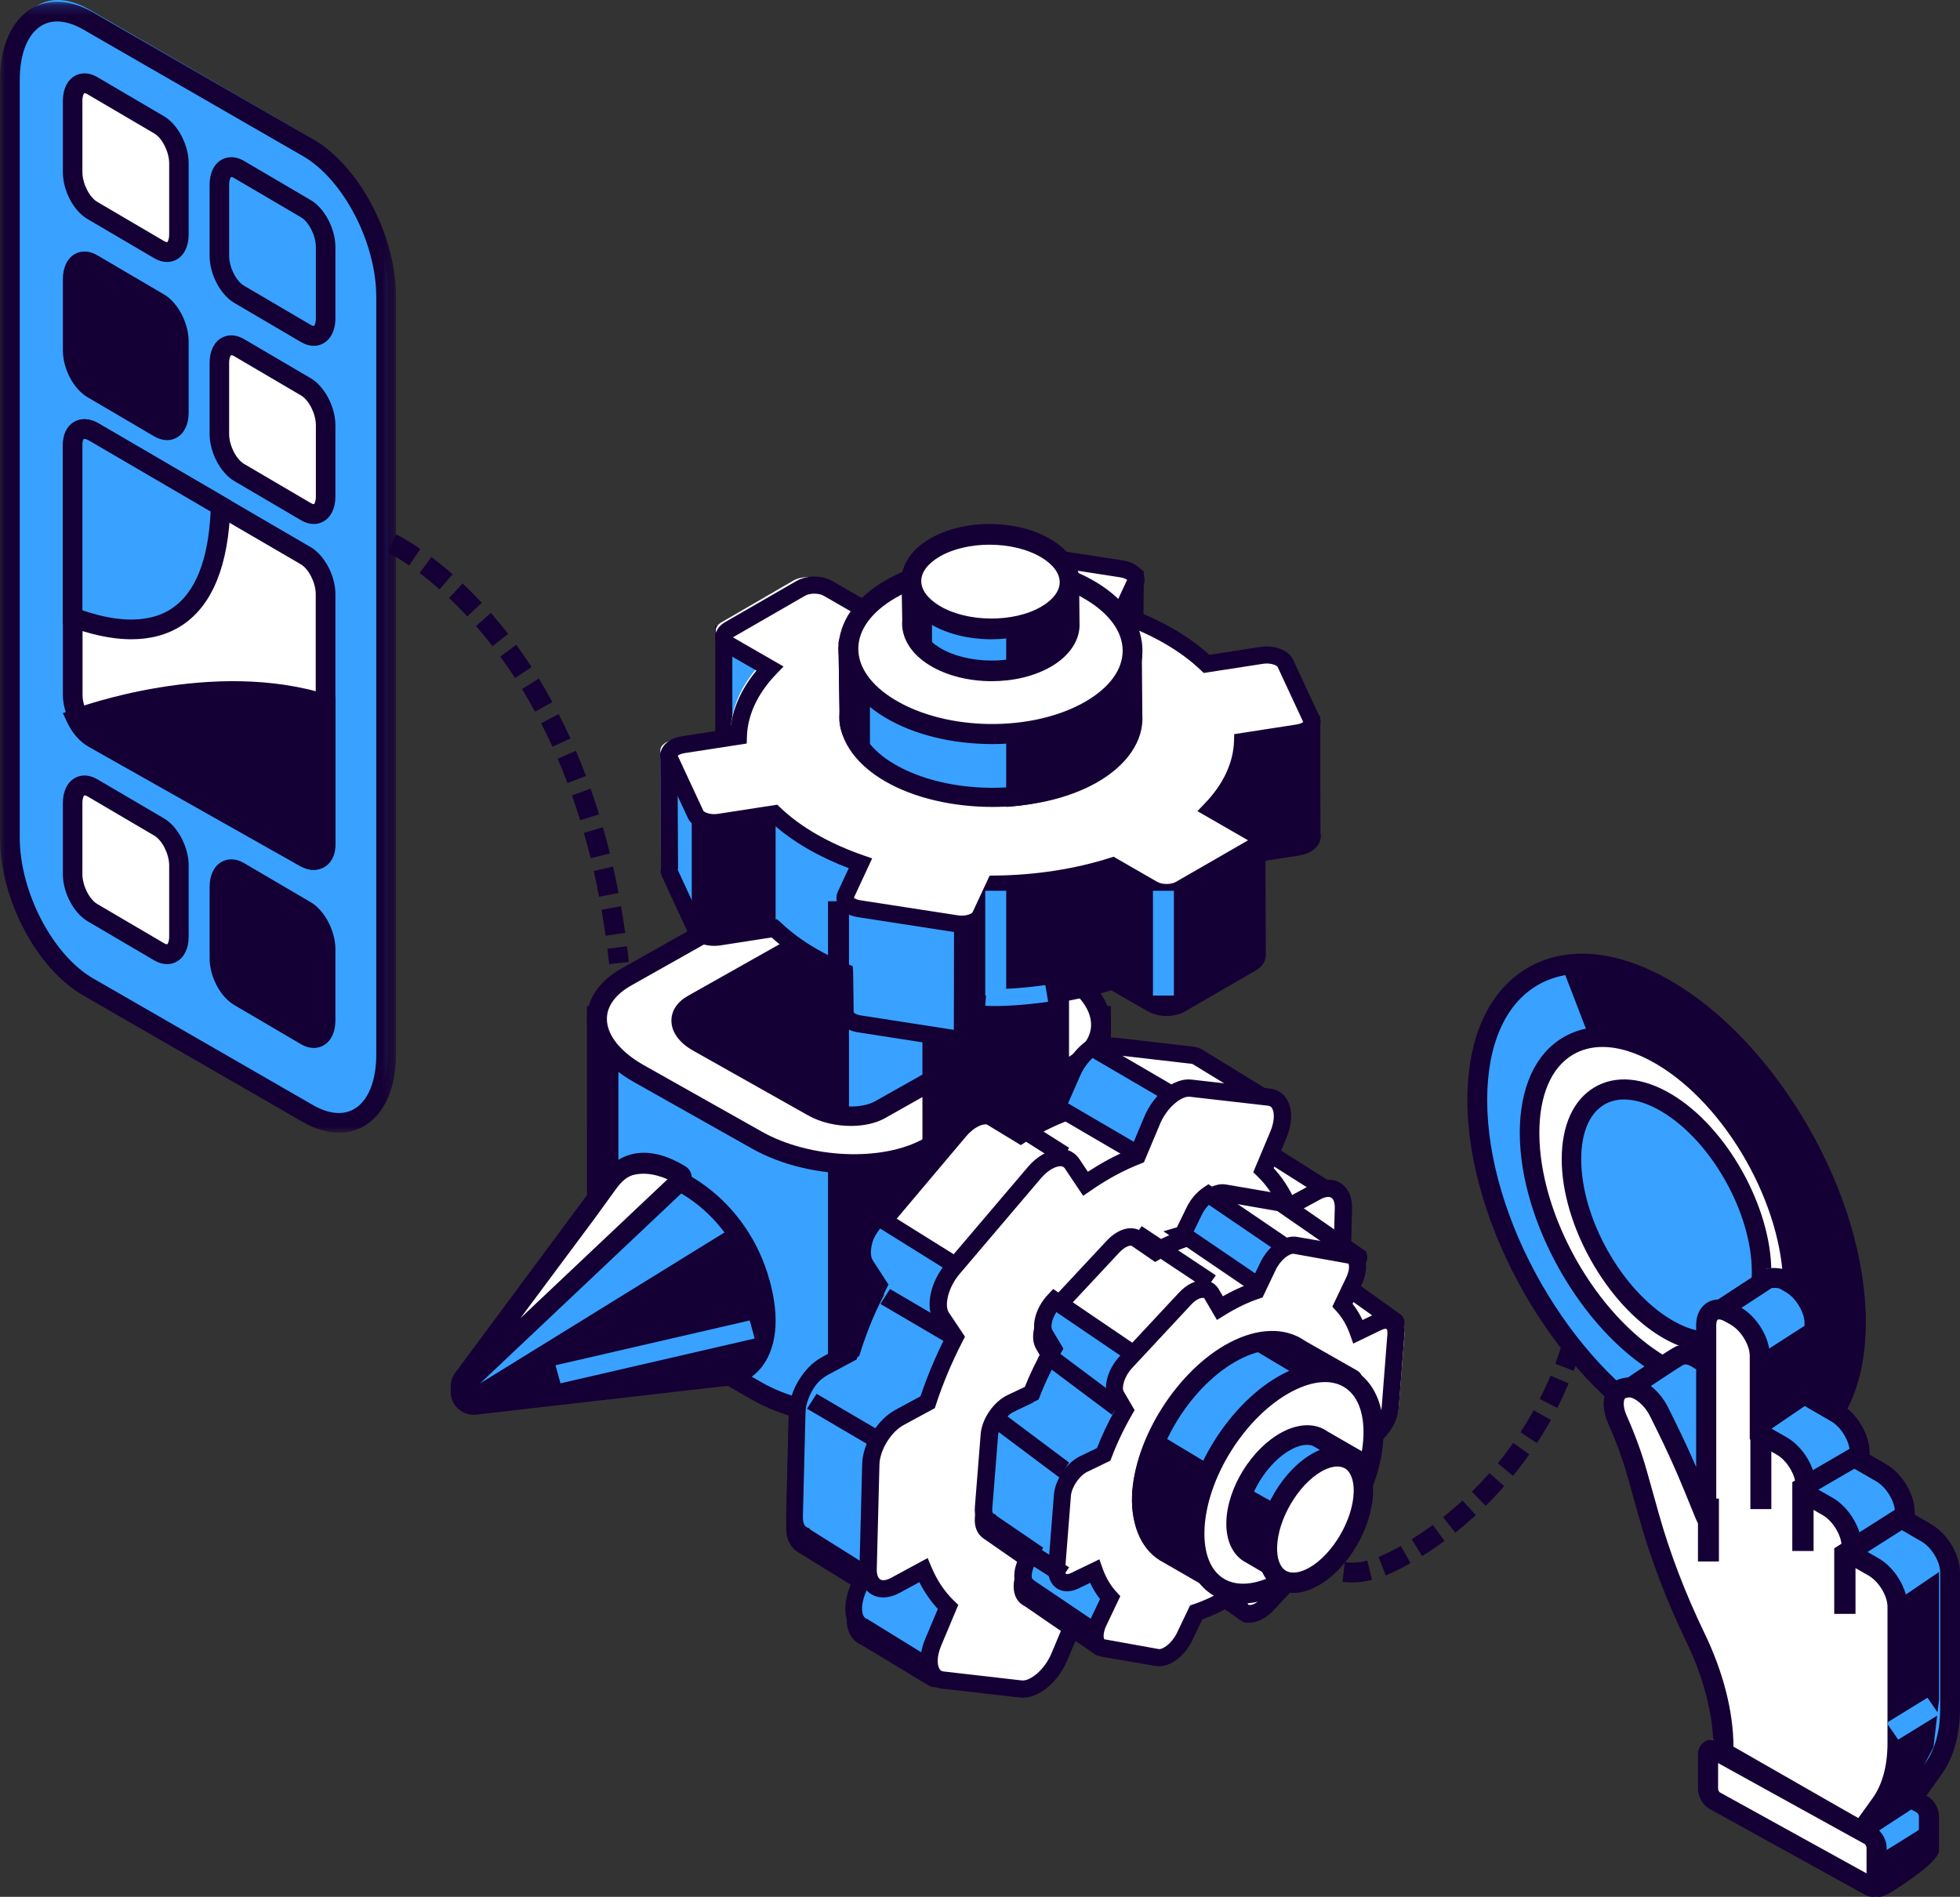 <svg width="187" height="181" viewBox="0 0 187 181" fill="none" xmlns="http://www.w3.org/2000/svg">
<rect x="0" y="0" width="187" height="181" fill="#333333" stroke="none"/>
<path fill-rule="evenodd" clip-rule="evenodd" d="M29.502 106.096L8.498 93.917C4.357 91.516 1 85.074 1 79.527V6.596C1 1.051 4.357 -1.497 8.498 0.904L29.502 13.083C33.643 15.484 37 21.928 37 27.473V100.404C37 105.949 33.643 108.497 29.502 106.096Z" fill="#39A1FF"/>
<mask id="mask0" mask-type="alpha" maskUnits="userSpaceOnUse" x="0" y="0" width="38" height="109">
<path fill-rule="evenodd" clip-rule="evenodd" d="M0 0.168H37.782V108.086H0V0.168Z" fill="white"/>
</mask>
<g mask="url(#mask0)">
<path fill-rule="evenodd" clip-rule="evenodd" d="M5.455 2.047C4.925 2.047 4.437 2.173 3.997 2.425C2.654 3.2 1.884 5.102 1.884 7.648V79.919C1.884 85.108 5.028 91.14 8.89 93.365L29.835 105.435C31.35 106.31 32.718 106.444 33.783 105.829C35.128 105.055 35.899 103.152 35.899 100.607V28.334C35.899 23.146 32.755 17.115 28.891 14.888L7.948 2.819C7.054 2.305 6.215 2.047 5.455 2.047ZM32.336 108.086C31.242 108.086 30.072 107.744 28.891 107.063L7.948 94.994C3.491 92.426 0 85.805 0 79.919V7.648C0 4.413 1.114 1.916 3.056 0.796C4.716 -0.161 6.789 -0.02 8.89 1.19L29.835 13.26C34.29 15.829 37.782 22.45 37.782 28.334V100.607C37.782 103.842 36.668 106.338 34.727 107.457C33.997 107.876 33.191 108.086 32.336 108.086Z" fill="#150035"/>
</g>
<path fill-rule="evenodd" clip-rule="evenodd" d="M15.144 23.772L8.855 20.053C7.83 19.447 7 17.822 7 16.422V9.664C7 8.266 7.83 7.621 8.855 8.229L15.144 11.946C16.17 12.552 17 14.177 17 15.577V22.335C17 23.735 16.17 24.378 15.144 23.772Z" fill="white"/>
<path fill-rule="evenodd" clip-rule="evenodd" d="M8.065 8.891C8.056 8.891 8.05 8.893 8.047 8.893C8.001 8.916 7.862 9.14 7.862 9.622V16.426C7.862 17.493 8.525 18.818 9.278 19.262L15.654 23.005C15.835 23.111 15.939 23.111 15.953 23.107C16.001 23.083 16.14 22.859 16.14 22.378V15.575C16.14 14.507 15.479 13.181 14.723 12.738L8.349 8.995C8.201 8.908 8.104 8.891 8.065 8.891ZM15.939 25C15.543 25 15.126 24.881 14.723 24.644L8.349 20.901C7.01 20.116 6 18.192 6 16.426V9.622C6 8.532 6.408 7.67 7.116 7.255C7.751 6.883 8.538 6.919 9.278 7.355L15.654 11.098C16.971 11.871 18 13.836 18 15.575V22.378C18 23.467 17.595 24.331 16.886 24.746C16.596 24.915 16.274 25 15.939 25Z" fill="#150035"/>
<path fill-rule="evenodd" clip-rule="evenodd" d="M29.144 31.772L22.855 28.053C21.828 27.447 21 25.822 21 24.422V17.664C21 16.266 21.828 15.621 22.855 16.229L29.144 19.946C30.168 20.552 31 22.177 31 23.577V30.335C31 31.735 30.168 32.378 29.144 31.772Z" fill="#39A1FF"/>
<path fill-rule="evenodd" clip-rule="evenodd" d="M22.065 16.891C22.056 16.891 22.05 16.893 22.047 16.893C22 16.918 21.862 17.14 21.862 17.622V24.426C21.862 25.493 22.523 26.818 23.278 27.262L29.654 31.005C29.833 31.111 29.939 31.114 29.953 31.107C29.984 31.092 30.138 30.904 30.138 30.378V23.575C30.138 22.506 29.479 21.181 28.723 20.738L22.349 16.995C22.199 16.908 22.104 16.891 22.065 16.891ZM29.938 33C29.542 33 29.126 32.881 28.723 32.644L22.349 28.901C21.031 28.128 20 26.163 20 24.426V17.622C20 16.534 20.407 15.67 21.116 15.255C21.749 14.883 22.537 14.919 23.278 15.355L29.654 19.1C30.971 19.871 32 21.838 32 23.575V30.378C32 31.467 31.593 32.329 30.884 32.746C30.596 32.915 30.274 33 29.938 33Z" fill="#150035"/>
<path fill-rule="evenodd" clip-rule="evenodd" d="M15.144 40.771L8.855 37.054C7.83 36.448 7 34.821 7 33.422V26.664C7 25.266 7.83 24.621 8.855 25.229L15.144 28.946C16.17 29.552 17 31.179 17 32.578V39.336C17 40.734 16.17 41.379 15.144 40.771Z" fill="#150035"/>
<path fill-rule="evenodd" clip-rule="evenodd" d="M8.065 25.892C8.056 25.892 8.05 25.892 8.047 25.893C8.001 25.917 7.862 26.141 7.862 26.621V33.425C7.862 34.494 8.525 35.818 9.278 36.262L15.654 40.005C15.835 40.11 15.939 40.108 15.953 40.107C16.001 40.083 16.14 39.859 16.14 39.378V32.575C16.14 31.506 15.479 30.182 14.723 29.738L8.349 25.994C8.201 25.907 8.104 25.892 8.065 25.892ZM15.939 42C15.543 42 15.126 41.881 14.723 41.644L8.349 37.901C7.01 37.116 6 35.193 6 33.425V26.621C6 25.533 6.407 24.671 7.116 24.254C7.751 23.884 8.538 23.919 9.278 24.356L15.654 28.099C16.971 28.872 18 30.837 18 32.575V39.378C18 40.467 17.595 41.329 16.886 41.746C16.596 41.915 16.274 42 15.939 42Z" fill="#150035"/>
<path fill-rule="evenodd" clip-rule="evenodd" d="M29.144 48.772L22.855 45.053C21.828 44.447 21 42.822 21 41.422V34.664C21 33.265 21.828 32.622 22.855 33.229L29.144 36.947C30.168 37.552 31 39.177 31 40.577V47.335C31 48.735 30.168 49.378 29.144 48.772Z" fill="white"/>
<path fill-rule="evenodd" clip-rule="evenodd" d="M22.065 33.891C22.056 33.891 22.05 33.893 22.047 33.893C22 33.916 21.862 34.14 21.862 34.62V41.424C21.862 42.493 22.523 43.818 23.278 44.261L29.654 48.005C29.833 48.11 29.939 48.108 29.953 48.105C30 48.083 30.138 47.859 30.138 47.378V40.575C30.138 39.506 29.479 38.181 28.723 37.738L22.349 33.993C22.199 33.908 22.104 33.891 22.065 33.891ZM29.938 50C29.542 50 29.126 49.881 28.723 49.644L22.349 45.901C21.031 45.128 20 43.163 20 41.424V34.62C20 33.532 20.407 32.67 21.116 32.255C21.749 31.883 22.537 31.919 23.278 32.355L29.654 36.098C30.971 36.871 32 38.838 32 40.575V47.378C32 48.465 31.593 49.329 30.884 49.745C30.596 49.915 30.274 50 29.938 50Z" fill="#150035"/>
<path fill-rule="evenodd" clip-rule="evenodd" d="M15.144 90.772L8.855 87.053C7.83 86.447 7 84.822 7 83.422V76.664C7 75.266 7.83 74.621 8.855 75.229L15.144 78.946C16.17 79.552 17 81.177 17 82.577V89.335C17 90.735 16.17 91.378 15.144 90.772Z" fill="white"/>
<path fill-rule="evenodd" clip-rule="evenodd" d="M8.065 75.892C8.056 75.892 8.05 75.892 8.047 75.894C8.001 75.917 7.862 76.141 7.862 76.621V83.426C7.862 84.493 8.525 85.819 9.278 86.261L15.654 90.006C15.835 90.111 15.939 90.111 15.953 90.106C16.001 90.083 16.14 89.859 16.14 89.379V82.575C16.14 81.507 15.479 80.181 14.723 79.739L8.349 75.994C8.201 75.908 8.104 75.892 8.065 75.892ZM15.939 92C15.543 92 15.126 91.882 14.723 91.646L8.349 87.901C7.033 87.128 6 85.164 6 83.426V76.621C6 75.533 6.407 74.671 7.116 74.254C7.751 73.882 8.538 73.92 9.278 74.356L15.654 78.099C16.971 78.872 18 80.838 18 82.575V89.379C18 90.467 17.595 91.331 16.886 91.746C16.596 91.917 16.274 92 15.939 92Z" fill="#150035"/>
<path fill-rule="evenodd" clip-rule="evenodd" d="M29.144 98.772L22.855 95.054C21.828 94.447 21 92.822 21 91.422V84.664C21 83.266 21.828 82.621 22.855 83.229L29.144 86.946C30.168 87.552 31 89.177 31 90.577V97.335C31 98.735 30.168 99.378 29.144 98.772Z" fill="#150035"/>
<path fill-rule="evenodd" clip-rule="evenodd" d="M22.065 83.891C22.056 83.891 22.05 83.893 22.047 83.893C22 83.916 21.862 84.14 21.862 84.62V91.426C21.862 92.493 22.523 93.818 23.278 94.261L29.654 98.005C29.833 98.111 29.939 98.111 29.953 98.106C30 98.083 30.138 97.859 30.138 97.378V90.575C30.138 89.507 29.479 88.181 28.723 87.738L22.349 83.995C22.199 83.908 22.104 83.891 22.065 83.891ZM29.938 100C29.542 100 29.126 99.881 28.723 99.644L22.349 95.901C21.009 95.116 20 93.192 20 91.426V84.62C20 83.532 20.407 82.67 21.116 82.255C21.749 81.883 22.537 81.919 23.278 82.355L29.654 86.098C30.971 86.871 32 88.838 32 90.575V97.378C32 98.467 31.593 99.331 30.884 99.746C30.596 99.915 30.274 100 29.938 100Z" fill="#150035"/>
<path fill-rule="evenodd" clip-rule="evenodd" d="M29.115 81.771L8.885 69.95C7.844 69.341 7 67.71 7 66.304V42.672C7 41.266 7.844 40.621 8.885 41.229L29.115 53.05C30.156 53.659 31 55.29 31 56.696V80.329C31 81.734 30.156 82.379 29.115 81.771Z" fill="white"/>
<path fill-rule="evenodd" clip-rule="evenodd" d="M29.638 81.005C29.819 81.111 29.925 81.112 29.939 81.106C29.97 81.09 30.124 80.903 30.124 80.378V56.682C30.124 55.616 29.459 54.291 28.7 53.847L8.365 41.996C8.184 41.891 8.081 41.889 8.063 41.896C8.016 41.918 7.876 42.142 7.876 42.622V66.318C7.876 67.384 8.544 68.71 9.304 69.153L29.638 81.005ZM29.925 83C29.524 83 29.105 82.881 28.7 82.644L8.365 70.793C7.039 70.02 6 68.055 6 66.318V42.622C6 41.535 6.41 40.671 7.124 40.255C7.764 39.882 8.558 39.92 9.304 40.356L29.638 52.209C30.964 52.98 32 54.945 32 56.682V80.378C32 81.466 31.591 82.329 30.877 82.746C30.587 82.915 30.261 83 29.925 83Z" fill="#150035"/>
<path fill-rule="evenodd" clip-rule="evenodd" d="M21 48.298L9.003 41.278C7.897 40.63 7 41.154 7 42.451V58.846C11.979 60.74 20.587 61.999 21 48.298Z" fill="#39A1FF"/>
<path fill-rule="evenodd" clip-rule="evenodd" d="M7.863 58.235C10.495 59.146 13.922 59.737 16.434 58.034C18.643 56.536 19.877 53.436 20.1 48.814L8.487 42.035C8.21 41.872 8.028 41.866 7.989 41.892C7.95 41.916 7.863 42.075 7.863 42.4V58.235ZM12.527 61C10.418 61 8.314 60.428 6.604 59.779L6 59.55V42.4C6 41.432 6.385 40.652 7.059 40.261C7.732 39.868 8.592 39.921 9.418 40.404L22 47.75L21.983 48.313C21.815 53.885 20.296 57.683 17.468 59.6C15.96 60.621 14.243 61 12.527 61Z" fill="#150035"/>
<path fill-rule="evenodd" clip-rule="evenodd" d="M31 81.501V67.329C20.043 63.655 7 68.763 7 68.763C7.372 69.601 7.981 70.365 8.672 70.773L28.94 82.713C30.078 83.383 31 82.84 31 81.501Z" fill="#150035"/>
<path fill-rule="evenodd" clip-rule="evenodd" d="M8.684 69.052C8.907 69.314 9.154 69.53 9.4 69.668L29.49 81.014C29.773 81.172 29.952 81.175 29.992 81.154C30.033 81.131 30.12 80.974 30.12 80.658V67.868C21.632 65.424 11.887 68.041 8.684 69.052ZM29.936 83C29.49 83 29.015 82.868 28.551 82.604L8.459 71.26C7.626 70.79 6.882 69.942 6.414 68.936L6 68.047L6.934 67.697C7.475 67.495 20.308 62.766 31.354 66.319L32 66.525V80.658C32 81.601 31.611 82.362 30.934 82.746C30.634 82.915 30.294 83 29.936 83Z" fill="#150035"/>
<path fill-rule="evenodd" clip-rule="evenodd" d="M39.038 53.964C37.792 53.109 37.008 52.734 37 52.731L37.8 51C37.836 51.017 38.714 51.433 40.103 52.385L39.038 53.964ZM41.936 56.235C41.311 55.685 40.671 55.162 40.032 54.68L41.162 53.15C41.84 53.662 42.52 54.217 43.18 54.798L41.936 56.235ZM44.586 58.823C43.991 58.181 43.409 57.596 42.848 57.067L44.14 55.672C44.758 56.259 45.373 56.88 45.966 57.519L44.586 58.823ZM46.987 61.659C46.458 60.976 45.934 60.339 45.415 59.744L46.832 58.481C47.375 59.103 47.926 59.77 48.479 60.484L46.987 61.659ZM49.138 64.7C48.671 63.979 48.202 63.298 47.732 62.653L49.255 61.521C49.745 62.194 50.235 62.904 50.722 63.655L49.138 64.7ZM51.044 67.912C50.634 67.159 50.22 66.44 49.8 65.753L51.409 64.75C51.844 65.463 52.276 66.211 52.701 66.992L51.044 67.912ZM52.707 71.258C52.355 70.482 51.992 69.733 51.625 69.012L53.303 68.136C53.685 68.882 54.061 69.657 54.426 70.463L52.707 71.258ZM54.141 74.722C53.84 73.922 53.529 73.149 53.211 72.403L54.949 71.647C55.277 72.42 55.598 73.218 55.908 74.043L54.141 74.722ZM55.354 78.273C55.102 77.458 54.84 76.666 54.57 75.896L56.35 75.256C56.63 76.049 56.899 76.865 57.157 77.707L55.354 78.273ZM56.356 81.895C56.151 81.066 55.936 80.26 55.708 79.475L57.527 78.942C57.757 79.751 57.981 80.581 58.189 81.435L56.356 81.895ZM57.159 85.571C56.999 84.734 56.825 83.915 56.644 83.117L58.486 82.687C58.673 83.508 58.849 84.349 59.015 85.211L57.159 85.571ZM57.782 89.291C57.66 88.445 57.528 87.618 57.387 86.807L59.247 86.474C59.394 87.304 59.529 88.151 59.651 89.017L57.782 89.291ZM58.122 92C58.067 91.505 58.009 91.017 57.948 90.535L59.823 90.293C59.884 90.788 59.945 91.287 60 91.793L58.122 92Z" fill="#150035"/>
<path fill-rule="evenodd" clip-rule="evenodd" d="M152.656 119.577L150.8 119.296L151.142 117L153 117.282L152.656 119.577ZM152.098 123.316L150.24 123.033L150.613 120.541L152.471 120.823L152.098 123.316ZM151.323 127.114L149.505 126.634C149.712 125.84 149.891 125.036 150.037 124.244L151.886 124.59C151.73 125.427 151.541 126.277 151.323 127.114ZM150.142 130.806L148.387 130.133C148.673 129.376 148.937 128.595 149.171 127.814L150.971 128.357C150.725 129.183 150.445 130.008 150.142 130.806ZM148.576 134.351L146.902 133.491C147.271 132.764 147.619 132.016 147.934 131.269L149.662 132.006C149.331 132.793 148.967 133.582 148.576 134.351ZM146.636 137.704L145.066 136.668C145.513 135.983 145.937 135.277 146.328 134.573L147.968 135.491C147.559 136.235 147.109 136.981 146.636 137.704ZM144.35 140.831L142.899 139.631C143.409 139.008 143.905 138.352 144.377 137.682L145.911 138.775C145.415 139.48 144.889 140.174 144.35 140.831ZM141.743 143.692L140.429 142.34C141.013 141.765 141.578 141.167 142.108 140.563L143.516 141.812C142.956 142.452 142.36 143.085 141.743 143.692ZM138.844 146.25L137.682 144.765C138.318 144.263 138.943 143.729 139.542 143.182L140.809 144.579C140.176 145.156 139.516 145.72 138.844 146.25ZM135.685 148.484L134.689 146.883C135.377 146.448 136.057 145.986 136.707 145.509L137.817 147.033C137.129 147.54 136.413 148.027 135.685 148.484ZM123.082 149.095L122.614 148.842L121 148.642L121.23 146.767L123.194 147.009L123.964 147.426L123.082 149.095ZM132.212 150.326L131.523 148.568C132.161 148.315 132.853 147.969 133.642 147.513L134.58 149.15C133.712 149.654 132.937 150.038 132.212 150.326ZM126.714 150.664C125.971 150.452 125.184 150.141 124.235 149.681L125.05 147.978C125.898 148.39 126.589 148.664 127.224 148.845L126.714 150.664ZM128.982 151C128.682 150.998 128.382 150.98 128.084 150.944L128.305 149.067C129.01 149.153 129.699 149.108 130.451 148.92L130.905 150.753C130.247 150.919 129.617 151 128.982 151Z" fill="#150035"/>
<path fill-rule="evenodd" clip-rule="evenodd" d="M177 126.007C177 137.613 168.941 142.316 159 136.516C149.059 130.712 141 116.599 141 104.993C141 93.387 149.059 88.682 159 94.486C168.941 100.288 177 114.401 177 126.007Z" fill="#39A1FF"/>
<path fill-rule="evenodd" clip-rule="evenodd" d="M150.939 92.909C149.385 92.909 147.956 93.271 146.705 94.001C143.599 95.811 141.889 99.708 141.889 104.975C141.889 116.278 149.776 130.07 159.471 135.722C163.99 138.356 168.188 138.81 171.294 136.999C174.4 135.188 176.11 131.291 176.11 126.023C176.11 114.722 168.222 100.93 158.527 95.277C155.828 93.704 153.245 92.909 150.939 92.909ZM167.066 140C164.426 140 161.521 139.119 158.527 137.373C148.31 131.419 140 116.884 140 104.975C140 98.998 142.045 94.514 145.758 92.349C149.474 90.183 154.343 90.638 159.471 93.625C169.687 99.581 178 114.114 178 126.023C178 132.002 175.952 136.485 172.239 138.651C170.691 139.551 168.947 140 167.066 140Z" fill="#150035"/>
<path fill-rule="evenodd" clip-rule="evenodd" d="M159.002 94.468C155.72 92.549 152.65 91.8 150 92.045L167.885 139C173.325 138.559 177 133.881 177 126.038C177 114.414 168.942 100.281 159.002 94.468Z" fill="#150035"/>
<path fill-rule="evenodd" clip-rule="evenodd" d="M151.661 93.878L168.646 137.999C173.348 137.264 176.133 132.951 176.133 126.305C176.133 115.226 168.343 101.706 158.767 96.165C156.298 94.737 153.867 93.957 151.661 93.878ZM167.415 140L149 92.162L150.229 92.047C153.137 91.781 156.413 92.645 159.699 94.545C169.789 100.383 178 114.63 178 126.305C178 134.229 174.211 139.455 168.111 139.944L167.415 140Z" fill="#150035"/>
<path fill-rule="evenodd" clip-rule="evenodd" d="M171 122.877C171 131.026 165.404 134.329 158.501 130.255C151.597 126.18 146 116.271 146 108.122C146 99.973 151.597 96.67 158.501 100.746C165.404 104.821 171 114.729 171 122.877Z" fill="white"/>
<path fill-rule="evenodd" clip-rule="evenodd" d="M152.891 99.904C151.856 99.904 150.909 100.146 150.079 100.633C148.008 101.853 146.866 104.507 146.866 108.104C146.866 115.957 152.293 125.543 158.967 129.469C162.024 131.268 164.846 131.589 166.921 130.367C168.992 129.148 170.134 126.494 170.134 122.898C170.134 115.042 164.705 105.458 158.033 101.531C156.198 100.45 154.446 99.904 152.891 99.904ZM164.115 133C162.229 133 160.161 132.369 158.033 131.117C150.847 126.887 145 116.564 145 108.104C145 103.798 146.474 100.561 149.146 98.986C151.823 97.411 155.308 97.732 158.967 99.883C166.154 104.113 172 114.438 172 122.898C172 127.203 170.528 130.441 167.854 132.016C166.734 132.674 165.473 133 164.115 133Z" fill="#150035"/>
<path fill-rule="evenodd" clip-rule="evenodd" d="M168 121.365C168 127.291 163.97 129.694 158.999 126.731C154.028 123.766 150 116.56 150 110.634C150 104.708 154.028 102.306 158.999 105.269C163.97 108.233 168 115.438 168 121.365Z" fill="#39A1FF"/>
<path fill-rule="evenodd" clip-rule="evenodd" d="M154.954 104.914C154.251 104.914 153.609 105.079 153.052 105.41C151.638 106.249 150.86 108.098 150.86 110.618C150.86 116.25 154.721 123.121 159.466 125.939C161.59 127.199 163.538 127.43 164.948 126.591C166.362 125.752 167.14 123.903 167.14 121.383C167.14 115.751 163.28 108.878 158.536 106.064C157.251 105.301 156.03 104.914 154.954 104.914ZM163.054 129C161.648 129 160.111 128.528 158.536 127.594C153.278 124.473 149 116.857 149 110.618C149 107.387 150.109 104.948 152.122 103.754C154.134 102.559 156.742 102.79 159.466 104.408C164.723 107.526 169 115.142 169 121.383C169 124.614 167.891 127.051 165.878 128.247C165.031 128.75 164.077 129 163.054 129Z" fill="#150035"/>
<path fill-rule="evenodd" clip-rule="evenodd" d="M179.197 179.992L168.618 168.151C168.277 167.952 168 167.418 168 166.957V163.548C168 163.087 168.277 162.875 168.618 163.075L183.383 171.702C183.723 171.901 184 172.436 184 172.895V176.306C184 176.765 179.537 180.19 179.197 179.992Z" fill="#39A1FF"/>
<path fill-rule="evenodd" clip-rule="evenodd" d="M168.918 165.238V167.68C168.918 167.804 169.015 167.983 169.076 168.031L169.29 168.198L179.469 178.976C180.456 178.395 182.506 176.885 183.08 176.3V173.327C183.08 173.205 182.985 173.027 182.924 172.98L168.918 165.238ZM179.242 181C179.075 181 178.901 180.965 178.733 180.869L178.499 180.691L167.947 169.517C167.389 169.128 167 168.384 167 167.68V164.439C167 163.871 167.251 163.407 167.693 163.162C168.103 162.937 168.613 162.946 169.06 163.192L183.899 171.398C184.536 171.748 185 172.561 185 173.327V176.57C185 177.812 180.308 180.63 180.26 180.658C180.011 180.796 179.639 181 179.242 181Z" fill="#150035"/>
<path fill-rule="evenodd" clip-rule="evenodd" d="M183.74 145.473L181.661 144.27V143.478C181.661 142.114 180.648 140.423 179.401 139.704L177.32 138.499V137.709C177.32 136.344 176.309 134.654 175.06 133.933L172.981 132.73V125.317C172.981 123.954 171.97 122.263 170.723 121.542L170.177 121.227C169.532 120.854 168.543 121.054 168.543 121.054L163.496 124.351C163.446 124.384 163.419 124.437 163.435 124.495C163.609 125.136 164.657 128.991 164.603 129.202C164.572 129.329 163.144 129.071 161.901 128.819C161.357 128.444 160.792 128.263 160.319 128.378L160.083 128.435C159.836 128.493 155 131.749 155 131.749L168.934 157.935C169.324 159.584 169.546 161.191 169.546 162.695V163.161L172.679 164.973L177.482 174L182.564 170.687L184.429 168.062C185.459 166.614 186 164.628 186 162.297V149.247C186 147.883 184.987 146.194 183.74 145.473Z" fill="#39A1FF"/>
<path fill-rule="evenodd" clip-rule="evenodd" d="M170.64 163.321L173.515 164.984L177.934 173.289L181.973 170.655L183.724 168.191C184.631 166.916 185.111 165.121 185.111 163.005V150.033C185.111 149.016 184.282 147.644 183.336 147.098L180.797 145.63V144.297C180.797 143.278 179.968 141.907 179.022 141.362L176.48 139.894V138.56C176.48 137.542 175.653 136.171 174.708 135.625L172.168 134.156V126.24C172.168 125.222 171.337 123.851 170.394 123.304L169.853 122.993C169.672 122.886 169.3 122.88 169.042 122.905L164.687 125.75C165.808 129.897 165.772 130.047 165.697 130.333C165.439 131.36 164.551 131.182 161.909 130.648L161.72 130.61L161.562 130.501C161.191 130.247 160.88 130.166 160.744 130.202L160.609 130.235C160.181 130.479 158.32 131.703 156.469 132.943L170.007 158.454C170.419 160.198 170.632 161.836 170.64 163.321ZM177.238 176L172.105 166.352L168.751 164.412V163.403C168.751 162.075 168.565 160.597 168.198 159.007L154 132.326L154.708 131.849C159.659 128.517 159.876 128.466 160.068 128.42L160.304 128.362C160.978 128.203 161.715 128.364 162.462 128.83C162.933 128.926 163.305 128.995 163.597 129.046C163.418 128.325 163.133 127.226 162.711 125.671C162.587 125.22 162.77 124.743 163.169 124.485L168.334 121.109L168.513 121.073C168.735 121.028 169.893 120.832 170.798 121.355L171.337 121.667C172.862 122.548 174.056 124.557 174.056 126.24V133.065L175.653 133.989C177.176 134.869 178.369 136.877 178.369 138.56V138.803L179.967 139.725C181.491 140.604 182.684 142.613 182.684 144.297V144.538L184.282 145.462C185.805 146.342 187 148.35 187 150.033V163.005C187 165.518 186.4 167.69 185.264 169.287L183.304 172.042L177.238 176Z" fill="#150035"/>
<path fill-rule="evenodd" clip-rule="evenodd" d="M176.632 148V147.22C176.632 145.878 175.613 144.215 174.357 143.506L172.263 142.322V141.542C172.263 140.2 171.247 138.536 169.99 137.826L167.895 136.642V129.344C167.895 128.002 166.877 126.339 165.622 125.629L165.073 125.319C163.817 124.61 162.799 125.123 162.799 126.465V144.353C162.799 144.411 162.73 144.391 162.703 144.327L161.606 141.677C160.825 139.789 159.966 137.91 159.033 136.045L158.337 134.652C157.586 133.149 156.157 132.121 155.151 132.357L154.911 132.414C153.953 132.639 153.714 133.938 154.369 135.38C155.134 137.065 155.759 138.762 156.236 140.437L157.363 144.403C158.435 148.172 159.912 151.997 161.758 155.766C163.499 159.329 164.438 162.955 164.438 166.135V166.595L177.541 174L179.42 171.417C180.455 169.991 181 168.04 181 165.741V152.9C181 151.557 179.98 149.894 178.725 149.184L176.632 148Z" fill="white"/>
<path fill-rule="evenodd" clip-rule="evenodd" d="M165.388 166.669L177.295 173.488L178.674 171.567C179.594 170.283 180.082 168.479 180.082 166.351V153.302C180.082 152.277 179.24 150.897 178.28 150.349L175.7 148.871V147.53C175.7 146.507 174.86 145.127 173.899 144.578L171.319 143.1V141.76C171.319 140.735 170.477 139.355 169.518 138.807L166.94 137.329V129.365C166.94 128.341 166.097 126.962 165.138 126.412L164.587 126.099C164.217 125.886 163.969 125.878 163.888 125.922C163.832 125.955 163.745 126.119 163.745 126.439V145.395L162.183 145.737L161.805 144.957L160.7 142.253C159.928 140.363 159.069 138.458 158.147 136.59L157.448 135.176C156.83 133.925 155.778 133.25 155.338 133.351L155.098 133.407C155.069 133.415 155.038 133.423 154.998 133.502C154.865 133.771 154.877 134.374 155.208 135.113C155.992 136.866 156.637 138.637 157.127 140.382L158.256 144.411C159.317 148.19 160.781 152.022 162.605 155.803C164.41 159.543 165.373 163.297 165.388 166.669ZM177.848 176L163.47 167.765V166.751C163.47 163.685 162.55 160.09 160.874 156.623C159.002 152.743 157.499 148.806 156.41 144.921L155.279 140.892C154.814 139.237 154.199 137.552 153.455 135.885C152.918 134.688 152.853 133.511 153.278 132.661C153.561 132.092 154.048 131.702 154.65 131.558L154.892 131.5C156.363 131.157 158.201 132.373 159.171 134.34L159.869 135.755C160.558 137.154 161.216 138.573 161.827 139.992V126.439C161.827 125.464 162.229 124.677 162.931 124.275C163.664 123.854 164.62 123.919 165.546 124.45L166.093 124.765C167.645 125.651 168.856 127.672 168.856 129.365V136.231L170.476 137.16C172.025 138.045 173.237 140.066 173.237 141.76V142.003L174.858 142.93C176.405 143.817 177.618 145.836 177.618 147.53V147.773L179.239 148.702C180.787 149.587 182 151.609 182 153.302V166.351C182 168.875 181.39 171.061 180.238 172.671L177.848 176Z" fill="#150035"/>
<path fill-rule="evenodd" clip-rule="evenodd" d="M178.382 179.925L163.617 171.205C163.277 171.005 163 170.464 163 170V166.553C163 166.088 163.277 165.874 163.617 166.076L178.382 174.796C178.723 174.996 179 175.537 179 176.001V179.447C179 179.912 178.723 180.125 178.382 179.925Z" fill="white"/>
<path fill-rule="evenodd" clip-rule="evenodd" d="M163.92 168.237V170.678C163.92 170.801 164.017 170.981 164.079 171.028L178.082 178.761V176.32C178.082 176.197 177.986 176.019 177.924 175.972L163.92 168.237ZM178.67 181C178.425 181 178.174 180.935 177.94 180.805L163.1 172.608C162.463 172.257 162 171.445 162 170.678V167.439C162 166.87 162.254 166.405 162.695 166.163C163.103 165.935 163.616 165.947 164.061 166.195L178.902 174.392C179.537 174.743 180 175.555 180 176.32V179.561C180 180.129 179.747 180.594 179.307 180.837C179.112 180.944 178.892 181 178.67 181Z" fill="#150035"/>
<mask id="mask1" mask-type="alpha" maskUnits="userSpaceOnUse" x="0" y="0" width="187" height="181">
<path fill-rule="evenodd" clip-rule="evenodd" d="M0 181H187V0H0V181Z" fill="white"/>
</mask>
<g mask="url(#mask1)">
<path fill-rule="evenodd" clip-rule="evenodd" d="M167 144H169V136H167V144Z" fill="#150035"/>
<path fill-rule="evenodd" clip-rule="evenodd" d="M162 149H164V143H162V149Z" fill="#150035"/>
<path fill-rule="evenodd" clip-rule="evenodd" d="M173.031 148H171V141.427L176.894 138L178 139.521L173.031 142.411V148Z" fill="#150035"/>
<path fill-rule="evenodd" clip-rule="evenodd" d="M177.03 154H175V147.745L180.893 144L182 145.66L177.03 148.821V154Z" fill="#150035"/>
<path fill-rule="evenodd" clip-rule="evenodd" d="M180.143 153.304L185 150V162.176L184.468 166.724L183.109 169.329L181.405 171.581L178 173L180.143 169.299L180.363 166.724L180.143 153.304Z" fill="#150035"/>
<path fill-rule="evenodd" clip-rule="evenodd" d="M168 129.191L172.964 126L173 133.587L168 137V129.191Z" fill="#150035"/>
<path fill-rule="evenodd" clip-rule="evenodd" d="M179 177.145C179 177.145 183.103 174.64 184 174V177.145L179.617 180L179 177.145Z" fill="#150035"/>
<path fill-rule="evenodd" clip-rule="evenodd" d="M168.025 137L167 135.402L171.973 132L173 133.598L168.025 137Z" fill="#150035"/>
<path fill-rule="evenodd" clip-rule="evenodd" d="M181.103 166L180 164.398L183.897 162L185 163.601L181.103 166Z" fill="#39A1FF"/>
<path fill-rule="evenodd" clip-rule="evenodd" d="M104.99 121.235V97H57V121.235L57.027 121.46C57.156 123.22 58.471 124.821 60.988 126.264L72.219 132.702C77.067 135.481 84.398 135.781 88.595 133.376L102.178 125.591C104.195 124.436 105.109 122.863 104.99 121.235Z" fill="#39A1FF"/>
<path fill-rule="evenodd" clip-rule="evenodd" d="M57.903 97.891L57.923 121.357C58.032 122.824 59.208 124.192 61.421 125.463L72.676 131.915C77.263 134.546 84.198 134.848 88.132 132.592L101.743 124.787C103.351 123.865 104.183 122.63 104.088 121.308L104.085 121.239V97.891H57.903ZM81.465 136C78.091 136 74.551 135.173 71.726 133.553L60.471 127.101C57.676 125.498 56.181 123.625 56.028 121.534L56.006 121.347L56 96H105.989V121.206C106.125 123.276 104.957 125.128 102.695 126.425L89.085 134.229C87.013 135.416 84.299 136 81.465 136Z" fill="#150035"/>
<path fill-rule="evenodd" clip-rule="evenodd" d="M102 96L79 96.765V134.897C82.396 135.236 85.811 134.743 88.211 133.368L102 125.23V96Z" fill="#150035"/>
<path fill-rule="evenodd" clip-rule="evenodd" d="M57 122.106L57.023 122.331C57.106 123.642 57.763 124.865 59 126V99H57V122.106Z" fill="#150035"/>
<path fill-rule="evenodd" clip-rule="evenodd" d="M99.65 99.636L85.121 108.204C83.122 109.383 79.628 109.236 77.317 107.874L63.91 99.966C61.601 98.604 61.35 96.543 63.35 95.364L77.878 86.797C79.878 85.616 83.372 85.765 85.683 87.127L99.09 95.034C101.399 96.397 101.65 98.456 99.65 99.636Z" fill="#39A1FF"/>
<path fill-rule="evenodd" clip-rule="evenodd" d="M81.257 86.858C80.151 86.858 79.103 87.068 78.341 87.499L63.773 95.747C63.445 95.935 62.89 96.328 62.89 96.87C62.89 97.424 63.431 98.06 64.334 98.571L77.778 106.182C79.797 107.326 82.948 107.472 84.659 106.502L99.228 98.254C99.557 98.068 100.108 97.673 100.108 97.132C100.108 96.578 99.57 95.941 98.666 95.43L85.222 87.817C84.102 87.185 82.635 86.858 81.257 86.858ZM81.725 109C80.027 109 78.25 108.592 76.834 107.788L63.39 100.178C61.871 99.319 61 98.114 61 96.87C61 95.776 61.648 94.809 62.828 94.141L77.395 85.893C79.697 84.589 83.549 84.728 86.168 86.213L99.612 93.823C101.129 94.683 102 95.889 102 97.132C102 98.224 101.352 99.193 100.172 99.86L85.604 108.108C84.548 108.707 83.165 109 81.725 109Z" fill="#150035"/>
<path fill-rule="evenodd" clip-rule="evenodd" d="M81 86.003C79.641 85.969 78.329 86.223 77.363 86.788L62.754 95.364C62.448 95.543 62.201 95.744 62 95.958V98.879C62.317 99.269 62.755 99.641 63.316 99.971L76.799 107.884C78.005 108.591 79.528 108.963 81 109V86.003Z" fill="#150035"/>
<path fill-rule="evenodd" clip-rule="evenodd" d="M95.85 98.728L83.962 105.663C82.325 106.618 79.467 106.499 77.578 105.395L66.606 98.995C64.716 97.894 64.512 96.225 66.148 95.27L78.037 88.337C79.673 87.38 82.531 87.501 84.421 88.604L95.393 95.003C97.282 96.106 97.487 97.774 95.85 98.728ZM100.993 91.884L89.769 85.336C84.926 82.512 77.6 82.205 73.405 84.652L59.831 92.57C55.637 95.016 56.164 99.291 61.007 102.115L72.231 108.662C77.074 111.488 84.4 111.795 88.595 109.349L102.169 101.43C106.363 98.984 105.836 94.71 100.993 91.884Z" fill="white"/>
<path fill-rule="evenodd" clip-rule="evenodd" d="M80.802 89.413C79.93 89.413 79.105 89.578 78.506 89.916L66.593 96.631C66.358 96.763 65.961 97.038 65.961 97.392C65.961 97.692 66.249 98.175 67.053 98.628L78.046 104.824C79.647 105.726 82.144 105.844 83.494 105.083L95.407 98.368C95.643 98.236 96.039 97.961 96.039 97.607C96.039 97.307 95.751 96.824 94.947 96.371L83.954 90.175C83.064 89.673 81.895 89.413 80.802 89.413ZM81.183 107.439C79.763 107.439 78.276 107.099 77.093 106.431L66.102 100.237C64.803 99.505 64.058 98.468 64.058 97.39C64.058 96.438 64.621 95.597 65.641 95.022L77.553 88.308C79.489 87.217 82.717 87.333 84.904 88.568L95.898 94.762C97.197 95.494 97.942 96.531 97.942 97.607C97.942 98.561 97.378 99.402 96.359 99.977L84.445 106.691C83.557 107.193 82.394 107.439 81.183 107.439ZM80.508 84.863C78.011 84.863 75.636 85.35 73.865 86.349L60.263 94.015C58.718 94.885 57.903 95.996 57.903 97.224C57.901 98.768 59.192 100.38 61.44 101.649L72.688 107.986C77.273 110.57 84.201 110.868 88.133 108.651L101.735 100.984C103.282 100.114 104.098 99.004 104.098 97.775C104.098 96.231 102.808 94.619 100.559 93.35L89.312 87.013C86.791 85.592 83.56 84.863 80.508 84.863ZM81.471 112C78.098 112 74.56 111.186 71.737 109.595L60.488 103.256C57.635 101.649 55.998 99.448 56 97.224C56 95.32 57.175 93.61 59.312 92.406L72.913 84.74C77.448 82.184 85.069 82.476 90.263 85.404L101.512 91.742C104.365 93.35 106 95.549 106 97.775C106 99.677 104.823 101.389 102.689 102.593L89.087 110.259C87.015 111.425 84.304 112 81.471 112Z" fill="#150035"/>
<path fill-rule="evenodd" clip-rule="evenodd" d="M66.219 112.684C62.612 110.148 60.056 110.687 58.451 112.901L56.27 115.9L44.256 131.98C43.593 132.865 44.305 134.121 45.395 133.991L68.891 131.184C72.241 131.065 74.132 127.296 72.263 121.19C71.219 117.774 69.121 114.725 66.219 112.684Z" fill="#39A1FF"/>
<path fill-rule="evenodd" clip-rule="evenodd" d="M61.886 112.86C60.321 112.86 59.558 113.871 59.219 114.317L57.035 117.205L44.976 132.686C44.879 132.81 44.911 132.925 44.955 132.999C44.999 133.074 45.087 133.156 45.243 133.141L68.81 130.441C69.875 130.401 70.658 129.996 71.219 129.233C72.311 127.737 72.374 125.108 71.39 122.019C70.381 118.854 68.359 116.12 65.695 114.323C64.077 113.231 62.836 112.86 61.886 112.86ZM45.197 135C44.411 135 43.698 134.602 43.298 133.923C42.852 133.165 42.91 132.262 43.451 131.567L57.681 113.218C58.906 111.596 61.722 109.38 66.785 112.799C69.799 114.832 72.081 117.912 73.216 121.472C74.395 125.17 74.24 128.308 72.776 130.308C71.88 131.532 70.522 132.235 68.955 132.289L45.468 134.983C45.376 134.994 45.288 135 45.197 135Z" fill="#150035"/>
<path fill-rule="evenodd" clip-rule="evenodd" d="M72.262 121.428C71.768 119.848 71.034 118.354 70.098 117L44 133.123C44.166 133.653 44.679 134.066 45.333 133.991L68.881 131.237C72.24 131.12 74.135 127.42 72.262 121.428Z" fill="#150035"/>
<path fill-rule="evenodd" clip-rule="evenodd" d="M58.053 113.82L55.931 116.699L44.237 132.131C44.036 132.396 43.978 132.693 44.007 132.977L44.019 133L64.905 113.616C65.053 113.48 65.023 113.23 64.85 113.126C61.74 111.271 59.497 111.852 58.053 113.82Z" fill="white"/>
<path fill-rule="evenodd" clip-rule="evenodd" d="M61.455 111.9C60.411 111.9 59.54 112.393 58.828 113.379L58.826 113.381L56.69 116.329L49.647 125.79L63.7 112.516C62.876 112.106 62.129 111.9 61.455 111.9ZM43.697 134L43.045 132.743L43.013 132.539C42.954 131.975 43.098 131.441 43.429 130.999L57.324 112.257C58.424 110.734 60.93 108.585 65.395 111.296C65.728 111.497 65.95 111.853 65.993 112.25C66.034 112.643 65.888 113.038 65.607 113.305L43.697 134Z" fill="#150035"/>
<path fill-rule="evenodd" clip-rule="evenodd" d="M53.473 132L53 130.276L71.531 126L72 127.724L53.473 132Z" fill="#39A1FF"/>
<path fill-rule="evenodd" clip-rule="evenodd" d="M89 79.073L89.018 152.412C88.937 153.326 89.503 154.258 90.737 154.968C93.065 156.311 96.868 156.348 99.225 155.051C100.47 154.368 101.057 153.448 100.996 152.535L100.997 79.348C100.996 79.32 100.976 79.295 100.947 79.29L92.977 78.001C92.969 78 92.959 78 92.951 78.001L89.045 79.017C89.019 79.023 89 79.046 89 79.073Z" fill="#150035"/>
<path fill-rule="evenodd" clip-rule="evenodd" d="M89.955 79.725L89.971 152.454C89.918 153.106 90.373 153.71 91.216 154.196C93.247 155.361 96.702 155.395 98.759 154.269C99.612 153.801 100.079 153.208 100.042 152.639L100.039 80.071L92.999 78.935L89.955 79.725ZM95.074 157C93.326 157 91.575 156.608 90.222 155.831C88.707 154.959 87.903 153.699 88.021 152.374L88 78.323L88.752 78.07L92.884 77L93.106 77.027L101.944 78.452L101.994 79.316V152.577C102.08 153.842 101.25 155.085 99.719 155.924C98.411 156.641 96.744 157 95.074 157Z" fill="#150035"/>
<path fill-rule="evenodd" clip-rule="evenodd" d="M124.975 79.921C125.008 79.809 125.008 79.694 124.975 79.576L124.952 68.981C124.952 68.954 124.936 68.933 124.911 68.923L107.923 63.456C107.898 63.449 107.88 63.425 107.882 63.399L107.956 55.061C107.958 55.022 107.92 54.992 107.882 55.002L93.766 58.386C93.764 58.386 93.764 58.386 93.764 58.386L78.98 61.105C78.974 61.106 78.966 61.106 78.961 61.105L72.691 60.248C72.688 60.246 72.683 60.246 72.68 60.248L68.346 60.506C68.315 60.509 68.29 60.536 68.29 60.567V72.539C68.29 72.576 68.257 72.604 68.219 72.6L63.071 71.773C63.033 71.766 62.998 71.794 63 71.832L63.06 82.66C62.989 82.828 62.98 83.005 63.063 83.183L65.58 88.536C65.843 89.1 66.862 89.436 67.852 89.284L73.143 88.477C73.162 88.474 73.179 88.478 73.192 88.493C74.188 89.43 75.393 90.316 76.812 91.126C77.781 91.678 78.817 92.169 79.895 92.607C79.918 92.616 79.933 92.638 79.934 92.662L79.986 96.43C79.981 96.464 79.986 96.498 79.988 96.532V96.534C80.007 96.989 80.539 97.406 81.354 97.53L90.746 98.963C91.736 99.116 92.753 98.78 93.018 98.216L94.432 95.212C94.441 95.192 94.46 95.178 94.485 95.178C98.375 95.135 102.248 94.561 105.749 93.459C105.765 93.454 105.782 93.456 105.796 93.464L109.639 95.655C110.379 96.077 111.586 96.077 112.326 95.655L119.169 91.752C119.531 91.547 119.712 91.275 119.712 91.004L119.678 81.42C119.678 81.39 119.698 81.365 119.73 81.361L123.631 80.764C124.352 80.653 124.856 80.314 124.975 79.921Z" fill="#39A1FF"/>
<path fill-rule="evenodd" clip-rule="evenodd" d="M74.131 87.716L74.473 88.008C75.432 88.93 76.585 89.783 77.899 90.543C78.785 91.058 79.78 91.543 80.852 91.987L81.359 92.195L81.395 92.799L81.447 96.581C81.472 96.664 81.693 96.825 82.109 96.889L91.406 98.334C92.137 98.448 92.712 98.182 92.793 98.043L94.409 94.549L94.981 94.514C98.789 94.47 102.563 93.885 105.883 92.821L106.213 92.715L106.566 92.887L110.389 95.103C110.872 95.383 111.749 95.383 112.231 95.103L119.006 91.175C119.102 91.119 119.144 91.073 119.154 91.059L119.099 80.786L119.841 80.614L123.705 80.014C124.054 79.96 124.268 79.839 124.35 79.762L124.345 79.629L124.324 69.514L107.44 63.987L107.427 63.305L107.491 55.918L94.463 59.093L79.632 61.869L79.457 61.837L73.374 60.993L69.871 61.207V72.925L69.273 73.462L68.851 73.411L64.639 72.725L64.694 82.897L64.656 82.989L67.112 88.302C67.191 88.439 67.76 88.705 68.499 88.59L74.131 87.716ZM91.759 100C91.561 100 91.36 99.983 91.157 99.953L81.861 98.507C80.674 98.324 79.854 97.609 79.817 96.728L79.815 96.669L79.819 96.506L79.772 93.306C78.799 92.885 77.9 92.436 77.082 91.962C75.78 91.207 74.618 90.363 73.62 89.453L68.748 90.21C67.385 90.418 66.049 89.897 65.632 88.991L63.14 83.602C62.995 83.283 62.969 82.934 63.062 82.599L63 71.46L63.587 70.924L64.008 70.961L68.24 71.653V59.719L69.066 59.616L73.444 59.348L73.546 59.364L79.611 60.206L94.118 57.492L108.443 54L109.122 54.526L109.13 54.978L109.062 62.795L125.911 68.312L125.955 68.963L125.974 79.537C126.017 79.764 126.006 79.989 125.943 80.207L125.941 80.21C125.723 80.942 124.98 81.473 123.956 81.632L120.735 82.133L120.77 91.128C120.77 91.712 120.424 92.246 119.822 92.594L113.049 96.522C112.058 97.094 110.564 97.094 109.573 96.522L106.058 94.483C102.81 95.487 99.163 96.059 95.469 96.143L94.27 98.734C93.915 99.506 92.893 100 91.759 100Z" fill="#150035"/>
<path fill-rule="evenodd" clip-rule="evenodd" d="M68.283 72.262C68.283 72.299 68.249 72.327 68.211 72.321L67 72.13V88.98C67.271 89.009 67.554 89.008 67.838 88.966L73 88.192V72H68.283V72.262Z" fill="#150035"/>
<path fill-rule="evenodd" clip-rule="evenodd" d="M67.747 72.945V88.3L72.251 87.639V72.665H68.885L68.443 73.032L67.747 72.945ZM67.258 90C67.1 90 66.939 89.99 66.778 89.975L66 89.894V71L67.335 71.204V71.01H74V89.058L67.879 89.956C67.677 89.984 67.47 90 67.258 90Z" fill="#150035"/>
<path fill-rule="evenodd" clip-rule="evenodd" d="M124.976 79.934C125.008 79.822 125.008 79.707 124.976 79.589L124.952 68.988C124.952 68.962 124.937 68.94 124.912 68.931L108.142 63.461C108.117 63.453 108.1 63.43 108.102 63.403L108.175 55.061C108.176 55.022 108.139 54.992 108.102 55.002L100.595 56.825L99.366 57.926L92 85.69V88.028V99C92.668 98.927 93.242 98.644 93.428 98.238L94.822 95.233C94.833 95.213 94.852 95.199 94.877 95.199C98.717 95.155 102.54 94.582 105.996 93.479C106.011 93.474 106.028 93.476 106.042 93.484L109.836 95.676C110.566 96.098 111.758 96.098 112.489 95.676L119.244 91.771C119.602 91.566 119.78 91.294 119.78 91.023L119.746 81.433C119.746 81.404 119.766 81.377 119.797 81.373L123.648 80.777C124.36 80.667 124.857 80.328 124.976 79.934Z" fill="#150035"/>
<path fill-rule="evenodd" clip-rule="evenodd" d="M92.646 85.823V97.71L94.145 94.498L94.707 94.45C98.57 94.406 102.374 93.823 105.72 92.761L106.069 92.65L106.432 92.839L110.263 95.038C110.75 95.317 111.634 95.317 112.119 95.038L118.949 91.116C119.048 91.061 119.089 91.014 119.098 91L119.043 80.731L119.807 80.571L123.688 79.973C124.039 79.92 124.254 79.799 124.339 79.723L124.331 79.59L124.31 69.489L107.317 63.981L107.275 63.329L107.341 55.915L100.905 57.47L100.001 58.274L92.646 85.823ZM91 100L91.03 85.506L98.538 57.381L100.118 55.978L108.302 54L108.986 54.526L108.994 54.976L108.924 62.783L125.913 68.289L125.953 68.941L125.975 79.498C126.016 79.724 126.007 79.953 125.942 80.166L125.941 80.17C125.726 80.888 124.958 81.432 123.94 81.59L120.693 82.088L120.727 91.069C120.727 91.652 120.379 92.184 119.772 92.533L112.944 96.454C111.945 97.027 110.439 97.027 109.44 96.454L105.896 94.418C102.622 95.423 98.948 95.993 95.222 96.076L94.013 98.664C93.707 99.325 92.921 99.787 91.914 99.898L91 100Z" fill="#150035"/>
<path fill-rule="evenodd" clip-rule="evenodd" d="M120.147 61.894L114.828 62.721C113.829 61.76 112.618 60.849 111.189 60.02C109.757 59.189 108.192 58.486 106.535 57.905L107.961 54.818C108.225 54.244 107.638 53.651 106.648 53.498L97.258 52.037C96.268 51.883 95.251 52.224 94.985 52.798L93.557 55.892C89.644 55.933 85.749 56.518 82.232 57.65L78.337 55.39C77.612 54.969 76.435 54.969 75.713 55.39L68.837 59.38C68.112 59.801 68.112 60.484 68.837 60.905L72.733 63.167C70.784 65.209 69.774 67.471 69.703 69.743L64.377 70.571C63.387 70.726 62.798 71.316 63.064 71.891L65.581 77.343C65.845 77.919 66.862 78.259 67.854 78.106L73.172 77.278C74.172 78.24 75.382 79.149 76.813 79.98C78.242 80.811 79.808 81.514 81.466 82.093L80.041 85.182C79.777 85.757 80.364 86.347 81.354 86.502L90.743 87.963C91.733 88.117 92.751 87.776 93.017 87.2L94.443 84.109C98.355 84.066 102.252 83.48 105.768 82.348L109.664 84.61C110.39 85.031 111.564 85.031 112.289 84.61L119.163 80.62C119.887 80.198 119.887 79.516 119.163 79.095L115.267 76.833C117.218 74.791 118.227 72.529 118.297 70.257L123.624 69.428C124.614 69.274 125.201 68.684 124.937 68.109L122.42 62.656C122.154 62.081 121.137 61.739 120.147 61.894Z" fill="white"/>
<path fill-rule="evenodd" clip-rule="evenodd" d="M81.466 85.667C81.558 85.743 81.768 85.858 82.106 85.909L91.401 87.345C92.14 87.46 92.709 87.193 92.79 87.054L94.418 83.555L94.932 83.549C98.771 83.507 102.566 82.923 105.901 81.858L106.244 81.749L110.413 84.15C110.879 84.419 111.728 84.419 112.194 84.15L118.999 80.229C119.026 80.214 119.048 80.198 119.068 80.186C119.048 80.172 119.026 80.158 118.999 80.141L114.243 77.4L114.963 76.65C116.712 74.831 117.67 72.782 117.734 70.728L117.756 70.053L123.697 69.133C124.035 69.082 124.248 68.969 124.339 68.892L121.889 63.627C121.812 63.492 121.235 63.226 120.508 63.341L114.843 64.215L114.551 63.937C113.589 63.016 112.429 62.162 111.105 61.399C109.768 60.627 108.265 59.951 106.638 59.386L105.786 59.09L107.534 55.334C107.445 55.257 107.232 55.143 106.892 55.092L97.597 53.655C96.87 53.538 96.295 53.807 96.214 53.944L94.586 57.447L94.07 57.453C90.23 57.493 86.434 58.076 83.1 59.142L82.756 59.252L78.587 56.849C78.123 56.582 77.27 56.582 76.806 56.849L70.002 60.772C69.974 60.787 69.953 60.801 69.934 60.815C69.953 60.828 69.974 60.843 70.002 60.859L74.757 63.599L74.036 64.349C72.288 66.169 71.331 68.217 71.264 70.273L71.243 70.949L65.304 71.866C64.964 71.919 64.752 72.033 64.662 72.109L67.109 77.372C67.187 77.507 67.756 77.772 68.496 77.66L74.158 76.786L74.447 77.064C75.409 77.983 76.569 78.837 77.895 79.601C79.229 80.371 80.732 81.049 82.362 81.615L83.211 81.909L81.466 85.667ZM91.755 89C91.556 89 91.355 88.984 91.152 88.953L81.857 87.518C80.978 87.384 80.294 86.97 79.983 86.387C79.759 85.967 79.746 85.502 79.944 85.073L80.98 82.844C79.576 82.31 78.268 81.696 77.08 81.012C75.773 80.257 74.611 79.419 73.617 78.515L68.745 79.27C67.393 79.477 66.048 78.959 65.631 78.06L63.138 72.701C62.94 72.272 62.956 71.807 63.18 71.389C63.492 70.805 64.174 70.393 65.054 70.258L69.685 69.543C69.895 67.606 70.746 65.713 72.174 63.99L69.186 62.27C68.583 61.923 68.24 61.392 68.24 60.815C68.24 60.238 68.583 59.708 69.186 59.361L75.99 55.439C76.962 54.88 78.43 54.88 79.405 55.439L82.949 57.482C86.202 56.484 89.845 55.918 93.537 55.834L94.735 53.258C95.151 52.357 96.485 51.836 97.85 52.046L107.143 53.482C108.022 53.619 108.704 54.029 109.019 54.613C109.242 55.031 109.257 55.498 109.058 55.925L108.02 58.156C109.421 58.688 110.731 59.304 111.921 59.989C113.226 60.741 114.388 61.579 115.383 62.484L120.255 61.731C121.614 61.526 122.954 62.044 123.37 62.943L125.861 68.298C126.059 68.728 126.046 69.194 125.82 69.612C125.509 70.196 124.825 70.608 123.948 70.743L119.317 71.459C119.105 73.394 118.256 75.286 116.826 77.01L119.814 78.732C120.416 79.078 120.76 79.607 120.76 80.186C120.76 80.763 120.416 81.292 119.814 81.64L113.011 85.561C112.037 86.121 110.571 86.121 109.597 85.561L106.051 83.517C102.798 84.516 99.157 85.084 95.463 85.168L94.266 87.743C93.908 88.51 92.886 89 91.755 89Z" fill="#150035"/>
<path fill-rule="evenodd" clip-rule="evenodd" d="M79 97H81V86H79V97Z" fill="#150035"/>
<path fill-rule="evenodd" clip-rule="evenodd" d="M110 95H112V85H110V95Z" fill="#39A1FF"/>
<path fill-rule="evenodd" clip-rule="evenodd" d="M94 95H96V85H94V95Z" fill="#39A1FF"/>
<path fill-rule="evenodd" clip-rule="evenodd" d="M94.966 96C94.631 96 94.307 95.992 94 95.971L94.119 94.36C96.263 94.494 99.698 94.005 99.736 94L100 95.597C99.871 95.615 97.201 96 94.966 96Z" fill="#39A1FF"/>
<path fill-rule="evenodd" clip-rule="evenodd" d="M81 61.42L81.09 67.917C80.908 69.974 82.183 72.075 84.949 73.674C90.182 76.699 98.717 76.784 104.012 73.865C106.808 72.321 108.124 70.249 107.991 68.193L107.939 62.037C107.939 61.973 107.893 61.919 107.828 61.908L89.928 59.002C89.91 58.998 89.891 59 89.873 59.005L81.1 61.29C81.04 61.306 80.999 61.359 81 61.42Z" fill="#39A1FF"/>
<path fill-rule="evenodd" clip-rule="evenodd" d="M81.894 61.989L81.975 67.926C81.813 69.825 83.027 71.575 85.389 72.947C90.376 75.845 98.541 75.926 103.588 73.129C105.976 71.807 107.225 70.083 107.106 68.275L107.059 62.681L89.928 59.887L81.894 61.989ZM94.701 77C90.979 77 87.246 76.179 84.429 74.542C81.454 72.815 79.872 70.377 80.094 67.858L80 61.397C79.992 60.912 80.319 60.485 80.796 60.358L89.806 58L90.064 58.031L108.036 60.962C108.559 61.05 108.937 61.489 108.937 62.007L108.989 68.208C109.153 70.676 107.521 73.077 104.514 74.743C101.793 76.25 98.252 77 94.701 77Z" fill="#150035"/>
<path fill-rule="evenodd" clip-rule="evenodd" d="M83 61L80.116 61.642C80.045 61.657 79.998 61.71 80 61.769L80.103 68.223C79.933 69.884 80.903 71.571 83 73V61Z" fill="#150035"/>
<path fill-rule="evenodd" clip-rule="evenodd" d="M107.82 62.86L96 61V77C98.866 76.791 101.63 76.106 103.847 74.921C106.758 73.365 108.13 71.275 107.99 69.2L107.937 62.989C107.937 62.924 107.887 62.87 107.82 62.86Z" fill="#150035"/>
<path fill-rule="evenodd" clip-rule="evenodd" d="M85.01 56.244C90.313 53.176 98.862 53.264 104.103 56.444C109.343 59.623 109.293 64.686 103.989 67.756C98.687 70.824 90.139 70.735 84.899 67.556C79.656 64.378 79.708 59.312 85.01 56.244Z" fill="white"/>
<path fill-rule="evenodd" clip-rule="evenodd" d="M85.435 57.056C83.166 58.372 81.906 60.081 81.889 61.868C81.872 63.656 83.096 65.392 85.34 66.753C90.335 69.79 98.512 69.875 103.565 66.945C105.834 65.628 107.095 63.919 107.111 62.132C107.128 60.345 105.904 58.609 103.66 57.247C98.668 54.212 90.49 54.126 85.435 57.056ZM94.663 71C90.938 71 87.198 70.138 84.378 68.425C81.531 66.695 79.977 64.358 80 61.849C80.025 59.338 81.625 57.035 84.508 55.365C90.088 52.131 99.108 52.226 104.62 55.576C107.469 57.305 109.025 59.641 109 62.151C108.976 64.662 107.372 66.966 104.491 68.635C101.767 70.216 98.221 71 94.663 71Z" fill="#150035"/>
<path fill-rule="evenodd" clip-rule="evenodd" d="M87 55.423L87.05 59.245C86.949 60.456 87.657 61.692 89.194 62.632C92.101 64.411 96.843 64.461 99.784 62.745C101.337 61.837 102.07 60.618 101.995 59.408L101.965 55.787C101.965 55.748 101.94 55.716 101.903 55.71L91.961 54.001C91.95 53.999 91.939 53.999 91.928 54.003L87.055 55.347C87.022 55.355 86.999 55.387 87 55.423Z" fill="#39A1FF"/>
<path fill-rule="evenodd" clip-rule="evenodd" d="M87.924 56.107L87.965 59.237C87.89 60.204 88.508 61.103 89.656 61.806C92.269 63.401 96.715 63.446 99.362 61.908C100.523 61.231 101.158 60.344 101.106 59.475L101.08 56.548L91.989 54.989L87.924 56.107ZM94.619 65C92.487 65 90.348 64.493 88.696 63.485C86.895 62.386 85.941 60.813 86.08 59.166L86 54.672L86.789 54.399L91.88 53L92.115 53.032L102.899 54.882L102.962 55.785L102.993 59.406C103.092 60.997 102.108 62.548 100.288 63.607C98.692 64.536 96.658 65 94.619 65Z" fill="#150035"/>
<path fill-rule="evenodd" clip-rule="evenodd" d="M88.92 55L87.15 55.373C87.11 55.383 87.078 55.413 87.08 55.449L87.144 59.213C87.04 60.182 87.634 61.167 88.92 62V55Z" fill="#150035"/>
<path fill-rule="evenodd" clip-rule="evenodd" d="M101.909 56.047L96 55V64C97.434 63.883 98.815 63.498 99.923 62.831C101.378 61.955 102.064 60.78 101.995 59.612L101.968 56.12C101.968 56.082 101.943 56.051 101.909 56.047Z" fill="#150035"/>
<path fill-rule="evenodd" clip-rule="evenodd" d="M89.228 52.263C92.174 50.536 96.923 50.587 99.834 52.374C102.746 54.162 102.718 57.013 99.774 58.737C96.826 60.464 92.077 60.413 89.166 58.626C86.254 56.838 86.281 53.989 89.228 52.263Z" fill="white"/>
<path fill-rule="evenodd" clip-rule="evenodd" d="M94.407 51.977C92.675 51.977 90.952 52.352 89.655 53.109C88.528 53.766 87.902 54.59 87.894 55.429C87.887 56.27 88.496 57.108 89.61 57.79C92.231 59.391 96.688 59.44 99.343 57.892C100.468 57.235 101.095 56.408 101.104 55.569C101.11 54.729 100.503 53.891 99.389 53.211C98.045 52.389 96.222 51.977 94.407 51.977ZM94.586 61C92.447 61 90.303 60.492 88.645 59.477C86.923 58.425 85.984 56.98 86 55.41C86.014 53.839 86.983 52.417 88.725 51.401C92.005 49.486 97.113 49.541 100.352 51.522C102.074 52.575 103.012 54.02 103 55.59C102.983 57.16 102.016 58.584 100.272 59.6C98.671 60.536 96.631 61 94.586 61Z" fill="#150035"/>
<path fill-rule="evenodd" clip-rule="evenodd" d="M82.692 156.074L89.149 159.974C89.221 160.016 89.314 160.007 89.374 159.947L92.037 157.316C92.049 157.305 92.062 157.294 92.076 157.286L103.166 151.071C103.223 151.038 103.295 151.039 103.351 151.074L108.859 154.463C108.969 154.532 109.114 154.466 109.137 154.336L109.808 150.3C109.811 150.282 109.818 150.263 109.825 150.247L119.508 131.106L119.512 131.097L126.985 114.168C127.02 114.084 126.992 113.986 126.915 113.937L119.202 109.05C119.111 108.992 119.088 108.867 119.155 108.781L121.474 105.743C121.539 105.656 121.516 105.529 121.424 105.473L114.418 101.168C114.398 101.157 114.374 101.156 114.351 101.151C114.169 101.003 113.955 100.895 113.695 100.865L106.31 100.01C105.073 99.867 103.453 101.237 102.692 103.073L101.304 106.415C100.508 106.729 99.697 107.104 98.87 107.557C98.381 107.825 97.894 108.121 97.414 108.429L94.553 106.687C93.751 106.39 92.59 106.882 91.612 108.043L83.974 117.109C82.696 118.628 82.218 120.701 82.909 121.744L84.163 123.64C83.135 125.65 82.269 127.72 81.599 129.803L78.96 131.245C77.509 132.039 76.298 134.028 76.254 135.689L76.001 145.611C75.978 146.549 76.34 147.168 76.915 147.397C76.93 147.421 76.943 147.446 76.966 147.46L82.765 151.027L82.123 152.574C81.425 154.254 81.694 155.724 82.692 156.074Z" fill="white"/>
<path fill-rule="evenodd" clip-rule="evenodd" d="M77.365 146.952L83.658 150.818L82.741 153.025C82.329 154.014 82.36 154.766 82.529 155.142C82.636 155.384 82.781 155.434 82.828 155.452L82.98 155.524L89.064 159.192L91.618 156.726L102.777 150.477C103.09 150.301 103.48 150.309 103.788 150.496L108.537 153.413L109.157 149.988L118.901 130.747L126.193 114.245L118.888 109.622C118.649 109.47 118.483 109.223 118.436 108.945C118.386 108.667 118.457 108.377 118.629 108.154L120.535 105.66L113.924 101.62C113.844 101.554 113.769 101.52 113.684 101.51L106.25 100.651C105.494 100.571 104.117 101.646 103.455 103.232L101.923 106.914L101.6 107.041C100.802 107.357 100.009 107.73 99.243 108.148C98.766 108.409 98.292 108.697 97.822 108.997L97.393 109.27L94.16 107.304C93.743 107.208 92.919 107.555 92.167 108.445L84.476 117.566C83.37 118.878 83.025 120.588 83.459 121.239L84.988 123.551L84.767 123.98C83.742 125.983 82.891 128.026 82.235 130.055L82.135 130.368L79.191 131.976C77.983 132.636 76.929 134.362 76.893 135.745L76.638 145.726C76.632 145.979 76.66 146.584 77.042 146.736L77.291 146.835L77.365 146.952ZM89.158 161C88.979 161 88.799 160.953 88.639 160.857L82.201 156.973C81.68 156.764 81.277 156.365 81.033 155.813C80.629 154.906 80.701 153.66 81.229 152.391L81.606 151.486L76.181 148.143C75.411 147.706 74.975 146.81 75.001 145.683L75.256 135.703C75.308 133.739 76.692 131.468 78.408 130.53L80.781 129.236C81.399 127.371 82.176 125.5 83.093 123.66L82.094 122.151C81.183 120.776 81.67 118.349 83.224 116.503L90.917 107.383C92.103 105.977 93.62 105.347 94.786 105.778L94.927 105.847L97.376 107.335C97.736 107.114 98.096 106.902 98.461 106.702C99.181 106.309 99.926 105.954 100.677 105.641L101.943 102.597C102.871 100.366 104.796 98.824 106.436 99.016L113.874 99.876C114.218 99.917 114.536 100.039 114.825 100.244L114.924 100.291L121.991 104.627C122.233 104.777 122.401 105.02 122.454 105.3C122.505 105.581 122.437 105.872 122.264 106.098L120.352 108.604L127.531 113.148C127.954 113.418 128.115 113.946 127.914 114.407L120.321 131.566L110.658 150.653L109.997 154.616C109.939 154.949 109.726 155.23 109.421 155.367C109.117 155.504 108.765 155.485 108.482 155.31L103.251 152.094L92.48 158.125L89.862 160.712C89.668 160.903 89.413 161 89.158 161Z" fill="#150035"/>
<path fill-rule="evenodd" clip-rule="evenodd" d="M104.314 100C103.569 100.546 102.88 101.382 102.452 102.365L101.022 105.652C101.016 105.656 101.008 105.66 101 105.663L113.473 113L117 107.461L104.314 100Z" fill="#39A1FF"/>
<path fill-rule="evenodd" clip-rule="evenodd" d="M101.901 105.286L113.043 111.8L115.697 107.656L104.24 100.955C103.752 101.414 103.336 102.004 103.063 102.629L101.901 105.286ZM113.596 114L99 105.465L100.218 104.98L101.517 102.013C101.984 100.945 102.74 99.992 103.647 99.332L104.103 99L118 107.125L113.596 114Z" fill="#150035"/>
<path fill-rule="evenodd" clip-rule="evenodd" d="M83.068 121.645L84.353 123.547C83.3 125.561 82.413 127.638 81.728 129.725L79.027 131.171C77.542 131.967 76.303 133.961 76.26 135.626L76.001 145.574C75.976 146.514 76.346 147.134 76.936 147.364C76.951 147.388 76.963 147.413 76.989 147.427L82.92 151.003L82.264 152.554C81.55 154.238 81.826 155.714 82.846 156.063L89.455 159.973C89.528 160.017 89.622 160.006 89.684 159.947L92.408 157.309C92.42 157.298 92.435 157.287 92.447 157.28L93.394 156.762C93.724 153.433 94.073 149.759 94.017 149.637C93.91 149.413 91.902 137.224 91.902 137.224L96 124.09L91.447 121.344L84.159 117C82.85 118.521 82.362 120.6 83.068 121.645Z" fill="#39A1FF"/>
<path fill-rule="evenodd" clip-rule="evenodd" d="M77.312 145.962L83.466 149.825L82.57 152.031C82.167 153.019 82.198 153.771 82.363 154.146C82.467 154.388 82.609 154.438 82.655 154.456L82.804 154.528L88.753 158.194L91.251 155.729L91.785 155.422C92.281 150.204 92.345 149.106 92.347 148.885C92.216 148.274 91.82 145.971 90.316 136.475L90.287 136.285L94.104 123.544L83.863 117.156C83.105 118.358 82.906 119.706 83.272 120.268L84.767 122.578L84.552 123.007C83.549 125.008 82.716 127.05 82.075 129.078L81.977 129.39L79.098 130.997C77.917 131.656 76.887 133.381 76.852 134.763L76.602 144.737C76.596 144.99 76.624 145.594 76.997 145.747L77.24 145.846L77.312 145.962ZM88.845 160C88.67 160 88.494 159.953 88.338 159.857L82.042 155.976C81.532 155.767 81.139 155.368 80.9 154.817C80.505 153.911 80.575 152.665 81.091 151.398L81.46 150.493L76.155 147.152C75.402 146.716 74.975 145.82 75.001 144.694L75.251 134.721C75.301 132.759 76.654 130.49 78.333 129.552L80.653 128.259C81.258 126.395 82.017 124.526 82.914 122.687L81.938 121.179C81.047 119.805 81.523 117.379 83.043 115.536L83.485 115L96 122.808L91.927 136.401C92.67 141.09 93.79 148.063 93.911 148.558C93.993 148.724 94.027 148.798 93.34 156.009L93.299 156.439L92.094 157.127L89.534 159.713C89.344 159.903 89.094 160 88.845 160Z" fill="#150035"/>
<path fill-rule="evenodd" clip-rule="evenodd" d="M101.113 157.928L102.513 154.586C103.311 154.272 104.129 153.897 104.961 153.446C105.794 152.994 106.615 152.482 107.419 151.924L108.686 153.821C109.38 154.861 110.986 154.475 112.274 152.958L119.967 143.896C121.254 142.38 121.737 140.305 121.041 139.265L119.778 137.368C120.813 135.359 121.686 133.289 122.361 131.209L125.02 129.766C126.482 128.974 127.701 126.984 127.745 125.325L127.999 115.406C128.041 113.747 126.89 113.044 125.428 113.838L122.77 115.279C122.184 113.883 121.395 112.713 120.434 111.787L121.834 108.446C122.602 106.612 122.216 105.01 120.971 104.866L113.531 104.01C112.287 103.868 110.655 105.239 109.887 107.073L108.487 110.414C107.687 110.728 106.871 111.104 106.039 111.556C105.204 112.007 104.385 112.519 103.578 113.077L102.314 111.181C101.619 110.139 100.013 110.525 98.726 112.041L91.033 121.105C89.744 122.622 89.263 124.696 89.957 125.736L91.222 127.634C90.187 129.641 89.314 131.712 88.637 133.792L85.979 135.234C84.517 136.027 83.297 138.016 83.255 139.674L83.001 149.594C82.957 151.254 84.108 151.957 85.57 151.164L88.23 149.721C88.816 151.118 89.603 152.288 90.564 153.211L89.165 156.554C88.398 158.389 88.784 159.99 90.029 160.134L97.469 160.99C98.713 161.133 100.345 159.762 101.113 157.928Z" fill="white"/>
<path fill-rule="evenodd" clip-rule="evenodd" d="M88.506 148.672L88.858 149.513C89.398 150.8 90.126 151.889 91.023 152.752L91.428 153.142L89.8 157.023C89.346 158.105 89.423 158.896 89.628 159.243C89.719 159.396 89.832 159.471 90.004 159.492L97.501 160.353C98.293 160.422 99.653 159.355 100.318 157.771L101.861 154.088L102.186 153.959C102.997 153.642 103.794 153.271 104.564 152.854C105.335 152.438 106.145 151.938 106.965 151.371L107.659 150.893L109.398 153.499C109.494 153.643 109.612 153.709 109.791 153.719C110.182 153.733 110.934 153.453 111.696 152.557L119.449 143.437C120.564 142.125 120.911 140.416 120.476 139.764L118.93 137.452L119.154 137.023C120.187 135.021 121.047 132.978 121.707 130.949L121.808 130.636L124.775 129.028C125.996 128.368 127.057 126.642 127.091 125.261L127.348 115.279C127.361 114.792 127.236 114.423 127.015 114.287C126.795 114.152 126.405 114.212 125.977 114.445L122.497 116.331L122.142 115.49C121.603 114.203 120.874 113.113 119.976 112.252L119.569 111.861L121.199 107.98C121.653 106.896 121.576 106.107 121.371 105.76C121.281 105.606 121.169 105.532 120.997 105.511L113.5 104.652C112.741 104.575 111.349 105.646 110.683 107.232L109.137 110.915L108.812 111.044C108.003 111.359 107.206 111.732 106.436 112.148C105.665 112.566 104.856 113.065 104.035 113.632L103.343 114.108L101.602 111.504C101.505 111.359 101.388 111.293 101.21 111.282C100.823 111.267 100.066 111.548 99.305 112.445L91.551 121.566C90.436 122.878 90.09 124.588 90.524 125.239L92.069 127.551L91.846 127.98C90.813 129.982 89.953 132.025 89.293 134.054L89.192 134.367L86.225 135.975C85.004 136.635 83.944 138.361 83.907 139.742L83.652 149.722C83.639 150.211 83.764 150.582 83.985 150.715C84.204 150.851 84.594 150.792 85.023 150.558L88.506 148.672ZM97.589 162C97.496 162 97.404 161.997 97.311 161.987L89.816 161.125C89.129 161.046 88.555 160.674 88.205 160.075C87.665 159.16 87.692 157.782 88.276 156.389L89.477 153.529C88.792 152.788 88.202 151.933 87.716 150.973L85.812 152.004C84.841 152.529 83.863 152.57 83.123 152.119C82.382 151.668 81.972 150.78 82.001 149.683L82.259 139.701C82.309 137.738 83.704 135.467 85.436 134.529L87.825 133.234C88.45 131.371 89.232 129.498 90.158 127.659L89.15 126.15C88.232 124.775 88.722 122.349 90.291 120.503L98.045 111.383C99.025 110.231 100.271 109.598 101.304 109.642C102.002 109.681 102.595 110.019 102.977 110.592L103.791 111.812C104.423 111.4 105.043 111.029 105.648 110.702C106.372 110.31 107.123 109.954 107.882 109.643L109.159 106.597C110.093 104.367 112.034 102.819 113.689 103.017L121.184 103.878C121.872 103.955 122.445 104.329 122.795 104.928C123.335 105.843 123.306 107.22 122.721 108.614L121.522 111.474C122.208 112.213 122.798 113.068 123.286 114.03L125.189 112.999C126.157 112.474 127.137 112.431 127.877 112.884C128.618 113.337 129.027 114.225 128.999 115.322L128.741 125.302C128.693 127.263 127.298 129.536 125.566 130.472L123.174 131.769C122.551 133.633 121.768 135.505 120.842 137.344L121.85 138.853C122.768 140.226 122.278 142.656 120.71 144.5L112.957 153.618C111.977 154.772 110.743 155.43 109.696 155.363C108.999 155.32 108.405 154.984 108.022 154.41L107.208 153.191C106.577 153.603 105.954 153.974 105.353 154.3C104.628 154.692 103.877 155.049 103.119 155.361L101.841 158.404C100.959 160.512 99.171 162 97.589 162Z" fill="#150035"/>
<path fill-rule="evenodd" clip-rule="evenodd" d="M105.281 141.021C101.142 143.401 97.882 141.292 98.003 136.309C98.123 131.328 101.579 125.359 105.719 122.979C109.859 120.599 113.118 122.708 112.997 127.689C112.875 132.672 109.421 138.641 105.281 141.021Z" fill="#39A1FF"/>
<path fill-rule="evenodd" clip-rule="evenodd" d="M109.009 123.627C108.141 123.627 107.158 123.912 106.115 124.479C102.106 126.656 98.748 132.135 98.629 136.694C98.578 138.725 99.184 140.23 100.333 140.935C101.486 141.638 103.103 141.492 104.888 140.52C108.898 138.343 112.254 132.863 112.371 128.305C112.422 126.274 111.819 124.768 110.667 124.065C110.188 123.773 109.629 123.627 109.009 123.627ZM101.987 143C101.074 143 100.227 142.773 99.486 142.32C97.817 141.301 96.935 139.289 97.004 136.654C97.134 131.577 100.874 125.475 105.338 123.051C107.653 121.793 109.848 121.659 111.517 122.678C113.185 123.698 114.065 125.711 113.996 128.347C113.867 133.422 110.131 139.523 105.666 141.949C104.379 142.648 103.129 143 101.987 143Z" fill="#150035"/>
<path fill-rule="evenodd" clip-rule="evenodd" d="M110.577 136C112.015 133.648 112.934 130.979 112.997 128.548C113.121 123.69 109.766 121.633 105.506 123.955C103.541 125.025 101.732 126.842 100.336 128.963L100 129.513L110.577 136Z" fill="#150035"/>
<path fill-rule="evenodd" clip-rule="evenodd" d="M101.261 129.093L110.46 134.731C111.636 132.598 112.305 130.367 112.357 128.372C112.407 126.32 111.799 124.798 110.638 124.087C109.477 123.373 107.847 123.525 106.047 124.506C104.32 125.446 102.628 127.068 101.261 129.093ZM111.019 137L99 129.633L99.765 128.379C101.31 126.034 103.256 124.154 105.263 123.062C107.601 121.791 109.814 121.655 111.495 122.686C113.177 123.717 114.065 125.75 113.996 128.413C113.932 130.915 113.026 133.714 111.447 136.299L111.019 137Z" fill="#150035"/>
<path fill-rule="evenodd" clip-rule="evenodd" d="M106 124.023C105.98 124.011 105.983 124.012 105.964 124C101.651 126.332 98.066 132.156 98 136.978C98.022 136.991 98.017 136.988 98.039 137C102.35 134.669 105.934 128.844 106 124.023Z" fill="#39A1FF"/>
<path fill-rule="evenodd" clip-rule="evenodd" d="M105.149 125.512C101.993 127.782 99.468 131.783 98.851 135.491C102.003 133.222 104.53 129.221 105.149 125.512ZM97.878 138L97.033 137.522L97 137.025C97.072 131.904 100.974 125.714 105.697 123.228L106.133 123L106.966 123.494L107 123.98C106.927 129.101 103.023 135.291 98.302 137.777L97.878 138Z" fill="#150035"/>
<path fill-rule="evenodd" clip-rule="evenodd" d="M101.131 111L94 106.474L94.869 105L102 109.526L101.131 111Z" fill="#150035"/>
<path fill-rule="evenodd" clip-rule="evenodd" d="M111.152 132L105 128.345L105.848 127L112 130.653L111.152 132Z" fill="#39A1FF"/>
<path fill-rule="evenodd" clip-rule="evenodd" d="M90.089 128L84 124.426L84.911 123L91 126.572L90.089 128Z" fill="#150035"/>
<path fill-rule="evenodd" clip-rule="evenodd" d="M83.089 138L77 134.426L77.909 133L84 136.572L83.089 138Z" fill="#150035"/>
<path fill-rule="evenodd" clip-rule="evenodd" d="M98.279 152.384L104.967 156.978C105.015 157.011 105.08 157.006 105.123 156.967L107.073 155.226C107.083 155.218 107.092 155.212 107.101 155.206L115.05 151.268C115.092 151.246 115.14 151.251 115.18 151.278L118.888 153.855C118.962 153.908 119.065 153.866 119.085 153.778L119.704 150.978C119.705 150.964 119.71 150.952 119.716 150.941L127.159 137.902C127.161 137.901 127.161 137.899 127.162 137.896L132.986 126.324C133.015 126.266 132.998 126.196 132.947 126.158L127.756 122.45C127.694 122.404 127.683 122.317 127.733 122.259L129.46 120.219C129.509 120.161 129.497 120.07 129.433 120.028L122.381 115.129C122.367 115.121 122.352 115.118 122.336 115.115C122.215 115.004 122.069 114.921 121.889 114.891L116.781 114.016C115.925 113.87 114.746 114.768 114.149 116.025L113.058 118.314C112.495 118.503 111.916 118.735 111.324 119.021C110.973 119.19 110.624 119.379 110.277 119.576L108.35 118.251C107.804 118.014 106.977 118.315 106.254 119.09L100.605 125.153C99.66 126.168 99.25 127.603 99.691 128.357L100.496 129.733C99.706 131.101 99.027 132.517 98.484 133.951L96.595 134.862C95.554 135.363 94.638 136.71 94.549 137.871L94.007 144.809C93.956 145.465 94.186 145.91 94.578 146.092C94.587 146.109 94.595 146.128 94.612 146.141L98.515 148.853L98.011 149.912C97.465 151.061 97.6 152.101 98.279 152.384Z" fill="white"/>
<path fill-rule="evenodd" clip-rule="evenodd" d="M95.04 145.638L99.422 148.679L98.606 150.386C98.318 150.992 98.309 151.454 98.39 151.665L98.467 151.697L98.6 151.833L104.906 156.161L106.711 154.608L114.704 150.652C115.007 150.495 115.377 150.524 115.662 150.723L118.56 152.736L119.058 150.663L126.577 137.505L132.166 126.41L127.122 122.809L127.023 122.359C126.987 122.091 127.067 121.819 127.239 121.615L128.484 120.145L121.866 115.562L116.673 114.658C116.265 114.577 115.389 115.184 114.895 116.225L113.644 118.847L113.315 118.957C112.755 119.147 112.197 119.375 111.655 119.634C111.319 119.797 110.985 119.979 110.65 120.168L110.207 120.421L107.936 118.859C107.748 118.839 107.289 118.986 106.783 119.525L101.081 125.636C100.297 126.476 100.073 127.542 100.269 127.879L101.327 129.683L101.083 130.102C100.302 131.452 99.639 132.842 99.113 134.232L98.993 134.541L96.79 135.602C96.006 135.981 95.259 137.078 95.192 137.954L94.645 144.947C94.622 145.217 94.681 145.396 94.745 145.424L94.979 145.533L95.04 145.638ZM104.961 158C104.773 158 104.585 157.945 104.421 157.831L97.739 153.244C97.338 153.049 97.028 152.703 96.859 152.258C96.587 151.542 96.687 150.598 97.13 149.668L97.336 149.238L93.804 146.783C93.236 146.39 92.943 145.677 93.009 144.816L93.557 137.825C93.67 136.368 94.781 134.737 96.084 134.109L97.701 133.331C98.183 132.105 98.763 130.885 99.428 129.691L98.858 128.72C98.221 127.627 98.662 125.815 99.89 124.501L105.592 118.39C106.556 117.355 107.72 116.957 108.628 117.351L108.765 117.427L110.293 118.478C110.513 118.361 110.73 118.246 110.951 118.14C111.446 117.903 111.953 117.689 112.465 117.504L113.417 115.507C114.193 113.881 115.717 112.824 116.947 113.024L122.103 113.907C122.367 113.953 122.61 114.057 122.828 114.221L122.945 114.296L130.349 119.43L130.449 119.89C130.483 120.159 130.402 120.431 130.228 120.635L128.98 122.107L133.599 125.407C133.983 125.684 134.108 126.191 133.901 126.615L128.019 138.29L120.537 151.384L119.844 154.534L119.357 154.787C119.062 154.902 118.732 154.864 118.471 154.681L115.062 152.317L107.485 156.068L105.589 157.76C105.41 157.919 105.185 158 104.961 158Z" fill="#150035"/>
<path fill-rule="evenodd" clip-rule="evenodd" d="M115.437 114C114.916 114.354 114.422 114.914 114.098 115.586L113.015 117.831C113.011 117.833 113.005 117.836 113 117.838L123.426 125L126 121.256L115.437 114Z" fill="#39A1FF"/>
<path fill-rule="evenodd" clip-rule="evenodd" d="M113.885 117.515L123.088 123.777L124.752 121.379L115.333 114.97C115.072 115.231 114.842 115.549 114.677 115.891L113.885 117.515ZM123.502 126L111 117.492L112.289 117.109L113.22 115.197C113.593 114.43 114.168 113.759 114.834 113.309L115.293 113L127 120.967L123.502 126Z" fill="#150035"/>
<path fill-rule="evenodd" clip-rule="evenodd" d="M99.781 128.218L100.599 129.601C99.797 130.975 99.107 132.4 98.555 133.839L96.636 134.755C95.578 135.258 94.649 136.611 94.557 137.778L94.007 144.749C93.955 145.408 94.188 145.856 94.587 146.04C94.597 146.056 94.605 146.075 94.622 146.087L98.587 148.812L98.075 149.876C97.518 151.033 97.655 152.078 98.347 152.36L105.139 156.977C105.19 157.012 105.256 157.007 105.3 156.966L107.281 155.216C107.29 155.208 107.3 155.202 107.309 155.196L107.982 154.866C108.335 152.545 108.713 149.98 108.679 149.892C108.613 149.731 107.68 141.105 107.68 141.105L111 132.039L107.955 129.946L100.709 125C99.748 126.018 99.334 127.46 99.781 128.218Z" fill="#39A1FF"/>
<path fill-rule="evenodd" clip-rule="evenodd" d="M95.073 144.642L99.525 147.682L98.696 149.389C98.404 149.995 98.394 150.456 98.477 150.668L98.555 150.699L98.69 150.835L105.098 155.162L106.932 153.609L107.189 153.483C107.713 150.047 107.804 149.267 107.819 149.089C107.732 148.556 107.519 146.789 106.812 140.322L106.792 140.13L109.991 131.46L100.783 125.202C100.34 125.905 100.23 126.624 100.386 126.89L101.461 128.694L101.213 129.112C100.419 130.462 99.746 131.852 99.212 133.241L99.089 133.549L96.851 134.61C96.054 134.989 95.295 136.086 95.227 136.962L94.672 143.952C94.648 144.222 94.708 144.401 94.773 144.429L95.01 144.538L95.073 144.642ZM105.153 157C104.962 157 104.771 156.945 104.604 156.831L97.815 152.245C97.408 152.051 97.093 151.705 96.921 151.261C96.644 150.545 96.746 149.601 97.196 148.672L97.406 148.242L93.817 145.787C93.24 145.395 92.942 144.682 93.009 143.82L93.566 136.832C93.681 135.377 94.81 133.745 96.134 133.118L97.777 132.34C98.267 131.115 98.855 129.895 99.531 128.701L98.952 127.729C98.305 126.639 98.754 124.827 100.001 123.514L100.488 123L112 130.823L108.491 140.335C108.828 143.436 109.364 148.249 109.458 148.83C109.528 149.09 109.461 149.644 108.771 154.16L108.705 154.586L107.718 155.068L105.791 156.76C105.61 156.919 105.381 157 105.153 157Z" fill="#150035"/>
<path fill-rule="evenodd" clip-rule="evenodd" d="M113.456 155.993L114.568 153.724C115.142 153.536 115.732 153.304 116.334 153.023C116.938 152.738 117.536 152.413 118.125 152.057L118.946 153.419C119.395 154.167 120.54 153.959 121.506 152.953L127.265 146.944C128.23 145.938 128.646 144.515 128.197 143.767L127.378 142.405C128.183 141.049 128.874 139.642 129.429 138.222L131.354 137.319C132.414 136.823 133.349 135.487 133.442 134.337L133.992 127.459C134.086 126.308 133.301 125.778 132.24 126.276L130.313 127.179C129.954 126.187 129.44 125.347 128.798 124.668L129.91 122.401C130.519 121.155 130.307 120.028 129.436 119.883L124.227 119.015C123.355 118.871 122.153 119.762 121.543 121.007L120.432 123.276C119.857 123.464 119.268 123.694 118.664 123.979C118.06 124.26 117.464 124.587 116.874 124.945L116.054 123.581C115.604 122.833 114.458 123.041 113.494 124.047L107.733 130.057C106.768 131.062 106.352 132.485 106.803 133.233L107.622 134.596C106.817 135.952 106.124 137.358 105.572 138.778L103.644 139.681C102.584 140.177 101.65 141.513 101.558 142.665L101.008 149.541C100.914 150.692 101.699 151.222 102.758 150.724L104.687 149.821C105.047 150.813 105.56 151.654 106.2 152.332L105.09 154.599C104.479 155.845 104.691 156.972 105.564 157.118L110.773 157.985C111.645 158.129 112.845 157.238 113.456 155.993Z" fill="white"/>
<path fill-rule="evenodd" clip-rule="evenodd" d="M104.891 148.793L105.193 149.65C105.505 150.532 105.951 151.291 106.509 151.899L106.888 152.31L105.558 155.103C105.266 155.714 105.248 156.214 105.355 156.422L110.538 157.354C110.913 157.429 111.81 156.83 112.3 155.797L113.54 153.195L113.866 153.085C114.422 152.898 114.974 152.672 115.509 152.415C116.045 152.156 116.611 151.841 117.188 151.483L117.893 151.045L119.117 153.139C119.417 153.211 119.877 153.016 120.34 152.523L125.993 146.458C126.769 145.623 126.991 144.567 126.795 144.234L125.748 142.442L125.99 142.026C126.767 140.68 127.424 139.3 127.943 137.926L128.061 137.62L130.243 136.567C131.02 136.191 131.762 135.102 131.829 134.233L132.37 127.292C132.397 126.967 132.316 126.834 132.285 126.813C132.256 126.793 132.104 126.763 131.81 126.904L129.109 128.207L128.806 127.35C128.494 126.466 128.052 125.71 127.49 125.101L127.113 124.69L128.443 121.895C128.735 121.284 128.753 120.784 128.648 120.578L123.465 119.646C123.062 119.568 122.19 120.17 121.699 121.203L120.461 123.805L120.135 123.915C119.576 124.103 119.022 124.329 118.493 124.585C117.956 124.845 117.39 125.158 116.813 125.517L116.108 125.956L114.882 123.86C114.577 123.789 114.121 123.984 113.66 124.476L108.01 130.542C107.232 131.377 107.009 132.433 107.204 132.766L108.252 134.558L108.011 134.974C107.234 136.32 106.576 137.7 106.056 139.074L105.94 139.38L103.758 140.433C102.981 140.807 102.237 141.898 102.171 142.767L101.629 149.706C101.604 150.033 101.685 150.166 101.716 150.187C101.749 150.21 101.899 150.237 102.189 150.097L104.891 148.793ZM110.584 159C110.477 159 110.37 158.991 110.266 158.973L105.155 158.099C104.608 158.005 104.166 157.679 103.912 157.178C103.535 156.44 103.601 155.425 104.093 154.391L104.953 152.586C104.588 152.122 104.272 151.605 104.008 151.04L102.889 151.579C102.124 151.947 101.362 151.933 100.794 151.541C100.231 151.149 99.944 150.433 100.009 149.578L100.551 142.638C100.662 141.193 101.764 139.573 103.058 138.95L104.66 138.178C105.134 136.967 105.707 135.755 106.37 134.566L105.806 133.6C105.173 132.519 105.612 130.719 106.827 129.415L112.48 123.35C113.258 122.515 114.183 122.094 114.985 122.181C115.539 122.243 116 122.541 116.282 123.025L116.673 123.693C117.055 123.475 117.429 123.279 117.792 123.102C118.279 122.868 118.782 122.656 119.291 122.471L120.236 120.49C121.006 118.877 122.503 117.816 123.737 118.027L128.847 118.901C129.393 118.995 129.833 119.321 130.089 119.823C130.465 120.559 130.398 121.575 129.906 122.607L129.047 124.414C129.413 124.878 129.729 125.394 129.995 125.961L131.11 125.421C131.877 125.051 132.64 125.065 133.205 125.459C133.77 125.851 134.057 126.567 133.99 127.422L133.45 134.362C133.337 135.807 132.235 137.426 130.941 138.05L129.343 138.822C128.867 140.033 128.293 141.245 127.63 142.434L128.195 143.398C128.828 144.481 128.389 146.279 127.172 147.585L121.521 153.65C120.743 154.485 119.815 154.912 119.016 154.819C118.462 154.757 118 154.457 117.719 153.975L117.33 153.306C116.948 153.525 116.571 153.722 116.209 153.897C115.719 154.134 115.215 154.345 114.709 154.529L113.767 156.509C113.061 157.988 111.742 159 110.584 159Z" fill="#150035"/>
<path fill-rule="evenodd" clip-rule="evenodd" d="M116.306 147.219C111.905 149.299 108.648 147.081 109.031 142.265C109.413 137.449 113.293 131.86 117.695 129.781C122.096 127.701 125.353 129.919 124.969 134.735C124.587 139.551 120.708 145.14 116.306 147.219Z" fill="white"/>
<path fill-rule="evenodd" clip-rule="evenodd" d="M120.874 129.644C120.033 129.644 119.08 129.884 118.067 130.362C113.818 132.363 110.061 137.762 109.693 142.398C109.528 144.466 110.067 146.034 111.216 146.814C112.366 147.595 114.04 147.532 115.936 146.638H115.934C120.182 144.637 123.941 139.238 124.307 134.601C124.476 132.534 123.933 130.966 122.783 130.186C122.25 129.824 121.604 129.644 120.874 129.644ZM113.121 149C112.058 149 111.093 148.722 110.275 148.166C108.616 147.039 107.821 144.946 108.034 142.268C108.447 137.113 112.626 131.105 117.352 128.878C119.801 127.724 122.066 127.706 123.725 128.833C125.385 129.96 126.179 132.054 125.966 134.73C125.553 139.887 121.376 145.894 116.652 148.122H116.65C115.409 148.707 114.212 149 113.121 149Z" fill="#150035"/>
<path fill-rule="evenodd" clip-rule="evenodd" d="M122.173 142C123.726 139.741 124.779 137.141 124.97 134.733C125.348 129.92 122.124 127.702 117.766 129.78C115.757 130.739 113.864 132.445 112.363 134.476L112 135.006L122.173 142Z" fill="#39A1FF"/>
<path fill-rule="evenodd" clip-rule="evenodd" d="M113.26 134.642L122.125 140.737C123.412 138.676 124.196 136.491 124.352 134.512C124.513 132.472 123.985 130.925 122.867 130.156C121.749 129.389 120.117 129.449 118.271 130.329C116.501 131.171 114.727 132.699 113.26 134.642ZM122.559 143L111 135.055L111.826 133.856C113.487 131.609 115.524 129.844 117.573 128.867C119.96 127.727 122.167 127.71 123.784 128.821C125.401 129.933 126.175 131.998 125.967 134.639C125.772 137.116 124.725 139.847 123.017 142.333L122.559 143Z" fill="#150035"/>
<path fill-rule="evenodd" clip-rule="evenodd" d="M118 129.025C117.977 129.013 117.982 129.014 117.963 129C113.371 131.176 109.337 136.997 109 141.975C109.021 141.989 109.018 141.986 109.037 142C113.629 139.824 117.663 134.003 118 129.025Z" fill="#39A1FF"/>
<path fill-rule="evenodd" clip-rule="evenodd" d="M117.211 130.51C114.133 132.684 111.555 136.689 110.788 140.487C113.866 138.315 116.445 134.306 117.211 130.51ZM109.744 143L109.005 142.441L109 141.952C109.332 136.686 113.295 130.52 117.833 128.211L118.246 128L118.995 128.544L119 129.044C118.668 134.31 114.705 140.474 110.167 142.785L109.744 143Z" fill="#150035"/>
<path fill-rule="evenodd" clip-rule="evenodd" d="M115.073 123L108 118.303L108.927 117L116 121.697L115.073 123Z" fill="#150035"/>
<path fill-rule="evenodd" clip-rule="evenodd" d="M123.068 138L117 134.227L117.93 133L124 136.774L123.068 138Z" fill="#150035"/>
<path fill-rule="evenodd" clip-rule="evenodd" d="M106.09 135L100 130.44L100.91 129L107 133.558L106.09 135Z" fill="#150035"/>
<path fill-rule="evenodd" clip-rule="evenodd" d="M101.09 141L95 136.44L95.911 135L102 139.56L101.09 141Z" fill="#150035"/>
<path fill-rule="evenodd" clip-rule="evenodd" d="M101.024 151L97 148.441L97.974 147L102 149.557L101.024 151Z" fill="#150035"/>
<path fill-rule="evenodd" clip-rule="evenodd" d="M128.942 131.784L123.925 128.805C122.43 127.703 120.244 127.687 117.769 129.041C113.085 131.602 109.16 138.053 109.005 143.448C108.922 146.298 109.914 148.274 111.55 149.136L116.288 151.984C116.338 152.012 116.403 152.003 116.439 151.958L126.756 139.709C126.767 139.697 126.776 139.681 126.781 139.665L128.995 131.921C129.011 131.868 128.987 131.813 128.942 131.784Z" fill="#39A1FF"/>
<path fill-rule="evenodd" clip-rule="evenodd" d="M121.337 128.856C120.391 128.856 119.337 129.155 118.215 129.745C113.783 132.071 110.058 137.95 109.911 142.851C109.842 145.138 110.567 146.782 111.954 147.485L116.159 149.907L125.954 138.747L127.945 132.055L123.466 129.503C122.85 129.069 122.133 128.856 121.337 128.856ZM116.339 152C116.153 152 115.965 151.951 115.793 151.854L111.03 149.106C109.034 148.099 107.914 145.791 108.005 142.795C108.169 137.306 112.346 130.717 117.311 128.112C120.02 126.689 122.642 126.629 124.509 127.95L129.466 130.772C129.89 131.01 130.094 131.501 129.958 131.962L127.682 139.609L127.54 139.797L117.152 151.633C116.943 151.872 116.643 152 116.339 152Z" fill="#150035"/>
<path fill-rule="evenodd" clip-rule="evenodd" d="M128.363 134L128.995 131.849C129.011 131.797 128.99 131.742 128.941 131.714L123.866 128.783C122.637 127.9 120.939 127.74 119 128.424L128.363 134Z" fill="#150035"/>
<path fill-rule="evenodd" clip-rule="evenodd" d="M116.448 151.959L123 144.318L110.834 137C109.746 139.153 109.068 141.453 109.005 143.587C108.922 146.391 109.914 148.332 111.554 149.182L116.299 151.984C116.349 152.012 116.412 152.003 116.448 151.959Z" fill="#150035"/>
<path fill-rule="evenodd" clip-rule="evenodd" d="M130.995 137C130.838 142.238 126.908 148.499 122.217 150.985C117.524 153.469 113.849 151.238 114.005 146.001C114.162 140.763 118.092 134.502 122.783 132.016C127.476 129.531 131.152 131.761 130.995 137Z" fill="white"/>
<path fill-rule="evenodd" clip-rule="evenodd" d="M126.412 131.88C125.462 131.88 124.385 132.186 123.238 132.791C118.799 135.144 115.064 141.092 114.915 146.052C114.851 148.249 115.507 149.879 116.763 150.641C118.02 151.405 119.796 151.251 121.764 150.209C126.205 147.854 129.939 141.906 130.086 136.947C130.151 134.75 129.496 133.121 128.24 132.357C127.714 132.038 127.097 131.88 126.412 131.88ZM118.583 153C117.55 153 116.595 152.747 115.76 152.24C113.899 151.111 112.92 148.893 113.005 145.998C113.173 140.439 117.357 133.775 122.334 131.138C124.929 129.765 127.382 129.63 129.243 130.758C131.106 131.889 132.083 134.106 131.994 137.002C131.83 142.56 127.646 149.224 122.669 151.86C121.239 152.617 119.853 153 118.583 153Z" fill="#150035"/>
<path fill-rule="evenodd" clip-rule="evenodd" d="M128.967 139.051L126.208 137.436C125.386 136.839 124.185 136.83 122.822 137.564C120.247 138.951 118.088 142.446 118.003 145.368C117.957 146.913 118.501 147.981 119.403 148.449L122.008 149.99C122.036 150.007 122.07 150.001 122.091 149.976L127.767 143.343C127.772 143.335 127.777 143.328 127.778 143.318L128.998 139.124C129.005 139.094 128.994 139.065 128.967 139.051Z" fill="#39A1FF"/>
<path fill-rule="evenodd" clip-rule="evenodd" d="M124.691 137.871C124.24 137.871 123.734 138.022 123.196 138.307C120.93 139.52 118.953 142.702 118.878 145.256C118.845 146.345 119.17 147.147 119.77 147.457L121.786 148.64L126.853 142.756L127.824 139.426L125.657 138.165C125.379 137.966 125.053 137.871 124.691 137.871ZM122.222 151L121.461 150.616L118.859 149.086C117.642 148.457 116.947 147.033 117.003 145.2C117.098 141.955 119.428 138.209 122.308 136.669C123.934 135.799 125.528 135.776 126.682 136.608L130 138.523L129.812 139.307L128.545 143.641L128.408 143.815L122.222 151Z" fill="#150035"/>
<path fill-rule="evenodd" clip-rule="evenodd" d="M128.681 140L128.997 138.924C129.006 138.9 128.994 138.871 128.97 138.857L126.433 137.391C125.817 136.95 124.967 136.87 124 137.212L128.681 140Z" fill="#150035"/>
<path fill-rule="evenodd" clip-rule="evenodd" d="M122.256 149.978L126 145.903L119.049 142C118.427 143.149 118.04 144.374 118.003 145.513C117.956 147.007 118.522 148.044 119.458 148.497L122.17 149.991C122.199 150.006 122.234 150.002 122.256 149.978Z" fill="#150035"/>
<path fill-rule="evenodd" clip-rule="evenodd" d="M129.997 142.428C129.913 145.422 127.833 148.998 125.348 150.42C122.865 151.839 120.919 150.564 121.003 147.572C121.085 144.579 123.165 141.001 125.65 139.581C128.134 138.16 130.081 139.434 129.997 142.428Z" fill="white"/>
<path fill-rule="evenodd" clip-rule="evenodd" d="M127.595 139.938C127.153 139.938 126.636 140.095 126.089 140.404C123.864 141.662 121.92 144.963 121.847 147.613C121.818 148.692 122.106 149.508 122.642 149.855C123.176 150.201 124.003 150.107 124.909 149.595C127.136 148.337 129.08 145.037 129.154 142.387C129.183 141.308 128.894 140.49 128.359 140.143C128.145 140.007 127.885 139.938 127.595 139.938ZM123.4 152C122.773 152 122.188 151.835 121.674 151.502C120.546 150.773 119.953 149.372 120.003 147.556C120.099 144.19 122.387 140.301 125.215 138.704C126.739 137.841 128.2 137.769 129.328 138.499C130.454 139.229 131.046 140.629 130.997 142.443C130.901 145.811 128.612 149.7 125.784 151.297C124.957 151.765 124.146 152 123.4 152Z" fill="#150035"/>
</g>
</svg>
